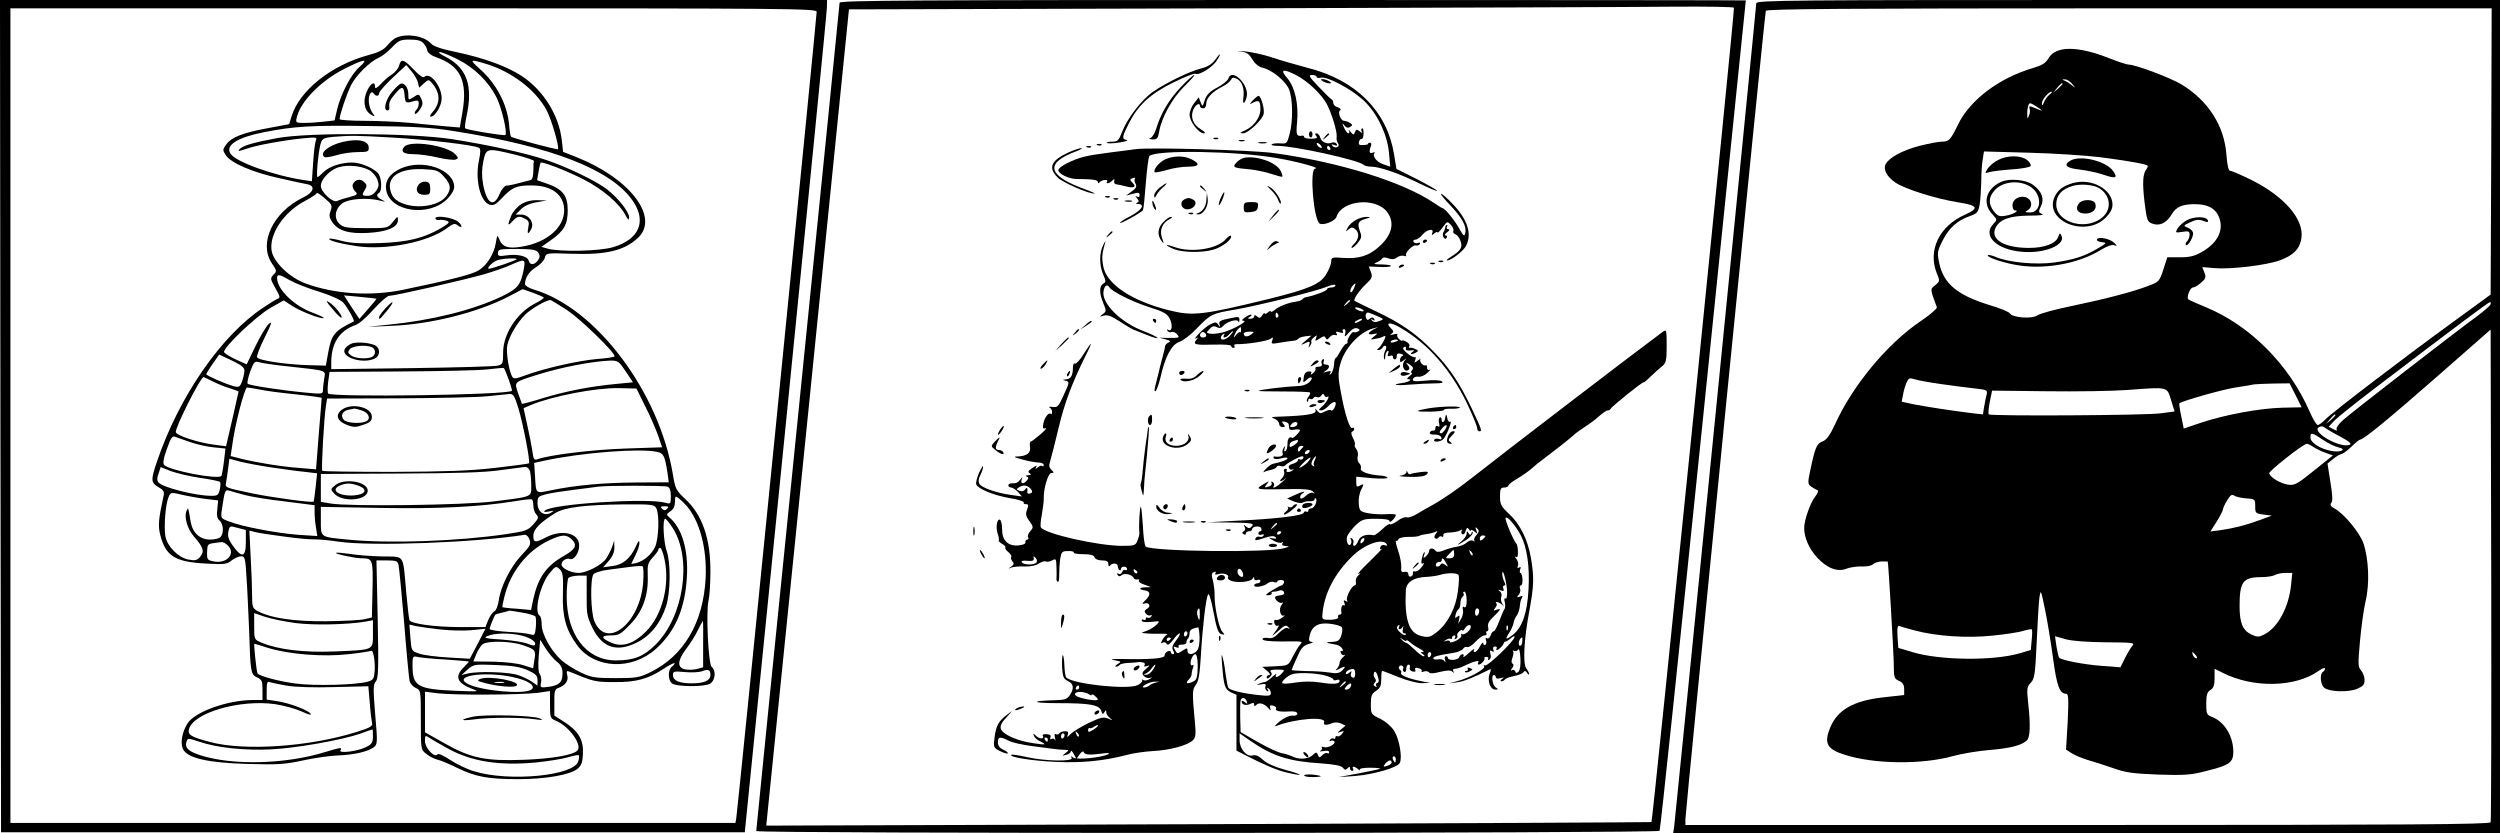 <?xml version="1.0" standalone="no"?>
<!DOCTYPE svg PUBLIC "-//W3C//DTD SVG 20010904//EN"
 "http://www.w3.org/TR/2001/REC-SVG-20010904/DTD/svg10.dtd">
<svg version="1.0" xmlns="http://www.w3.org/2000/svg"
 width="1200pt" height="400pt" viewBox="0 0 1200 400"
 preserveAspectRatio="xMidYMid meet">
<g transform="translate(0,400) scale(0.1,-0.1)"
fill="#000000" stroke="none">
<path d="M2 2003 l3 -1998 1785 0 1785 0 197 1960 c108 1078 197 1977 197
1998 l1 37 -1985 0 -1985 0 2 -1997z m3918 1940 c0 -27 -380 -3845 -386 -3871
l-4 -22 -1740 0 -1740 0 0 1955 0 1955 1935 0 c1836 0 1935 -1 1935 -17z"/>
<path d="M1904 3820 c-12 -4 -32 -22 -45 -38 -17 -21 -42 -34 -89 -46 -179
-48 -334 -171 -371 -296 l-11 -36 -96 -18 c-123 -22 -180 -44 -205 -78 -19
-26 -19 -28 -3 -53 25 -38 130 -83 260 -111 61 -14 121 -27 134 -29 37 -9 27
-39 -23 -63 -145 -70 -215 -220 -150 -316 23 -33 24 -39 10 -52 -19 -20 -19
-21 9 -71 20 -35 22 -43 9 -47 -8 -3 -39 -22 -70 -43 -201 -133 -404 -427
-509 -737 -31 -90 -30 -103 6 -124 25 -14 30 -22 25 -42 -24 -112 -27 -142
-16 -187 26 -102 70 -130 218 -138 90 -5 102 -4 125 15 14 11 35 20 46 20 17
0 20 -10 25 -98 4 -53 9 -171 13 -262 6 -199 8 -208 39 -222 22 -10 25 -18 25
-60 l0 -48 -47 0 c-123 -1 -279 -57 -314 -114 -25 -41 -34 -92 -21 -121 20
-44 121 -67 312 -72 144 -4 178 -2 265 17 55 12 132 23 170 24 76 3 140 18
169 39 18 14 19 21 7 157 -10 123 -10 145 3 159 12 14 14 59 9 299 l-6 282 50
0 c44 0 52 -3 56 -22 3 -13 15 -138 27 -278 11 -140 23 -265 26 -278 2 -12 16
-28 29 -34 25 -11 25 -12 25 -154 0 -142 0 -143 27 -163 14 -12 38 -24 52 -27
14 -3 58 -21 96 -40 88 -43 148 -54 294 -54 128 0 243 20 281 48 20 16 26 29
28 73 4 67 -21 110 -90 154 l-47 30 0 63 c-1 51 2 64 17 69 35 12 52 35 45 61
-5 22 -3 24 13 17 114 -47 121 -49 214 -49 105 -1 162 15 239 66 42 28 67 34
36 8 -20 -16 -19 -64 0 -80 21 -17 153 -18 183 -2 25 14 31 62 8 81 -16 14
-28 263 -15 319 5 20 9 82 9 137 1 160 -39 275 -123 352 -41 38 -46 47 -57
115 -66 397 -368 799 -667 888 -24 7 -43 19 -43 26 0 31 21 63 54 82 19 12 38
32 41 44 6 24 7 24 127 20 167 -6 255 15 320 76 105 98 -37 285 -293 387 l-66
26 -6 52 c-12 120 -87 242 -191 311 -71 47 -180 87 -316 116 -70 14 -110 28
-121 41 -32 36 -113 50 -165 29z m128 -27 c9 -10 18 -26 19 -36 3 -12 20 -24
43 -32 116 -40 151 -113 126 -262 l-13 -75 -71 6 c-39 4 -114 11 -166 16 -52
5 -150 10 -217 10 -68 0 -123 4 -123 8 0 20 34 121 55 163 25 49 90 113 133
132 15 6 43 28 63 49 32 34 41 38 86 38 35 0 55 -5 65 -17z m165 -78 c80 -40
148 -107 186 -182 25 -49 53 -170 43 -181 -6 -5 -185 24 -193 32 -3 3 0 28 6
56 33 151 2 236 -105 290 -21 10 -32 19 -23 20 9 0 48 -16 86 -35z m-471 -36
c-41 -35 -90 -130 -108 -205 l-12 -52 -51 -6 c-27 -3 -70 -6 -94 -6 -42 0 -43
1 -36 28 18 76 117 176 229 232 94 48 119 51 72 9z m605 15 c124 -37 239 -124
292 -222 24 -44 63 -179 55 -188 -4 -4 -219 53 -225 60 -3 3 -7 27 -9 54 -8
99 -61 201 -142 272 -50 45 -48 47 29 24z m-154 -323 c478 -75 762 -187 863
-339 64 -97 27 -181 -96 -218 -63 -20 -261 -24 -317 -7 l-28 8 45 32 c64 45
81 76 81 144 0 70 -24 101 -98 127 l-49 17 7 40 c3 21 8 41 10 44 8 7 126 -39
208 -81 89 -46 169 -114 197 -167 15 -28 19 -31 20 -15 0 26 -51 92 -105 134
-50 40 -196 110 -296 143 -103 34 -273 71 -449 99 -198 30 -690 33 -840 5
-119 -22 -167 -37 -181 -54 -9 -10 -3 -10 31 2 50 18 178 41 274 51 65 6 69 6
62 -12 -5 -11 -10 -58 -13 -106 l-6 -88 -41 6 c-145 22 -327 88 -350 127 -25
40 33 77 159 102 147 29 228 34 505 30 217 -2 303 -7 407 -24z m-298 -31 c171
-10 399 -36 421 -50 7 -5 7 -21 -1 -60 -20 -93 7 -201 53 -213 17 -5 30 3 57
32 49 52 70 61 141 61 88 0 144 -35 156 -96 17 -94 -72 -179 -208 -199 -59 -9
-86 0 -100 33 -11 27 -11 27 -18 -13 -8 -53 -43 -109 -83 -133 -30 -19 -136
-46 -362 -93 -156 -32 -330 -21 -470 31 -75 28 -151 101 -161 155 -14 79 58
188 161 241 30 16 55 33 55 37 0 5 17 -6 38 -24 35 -30 38 -35 29 -60 -8 -21
-7 -33 7 -54 28 -42 78 -58 171 -53 93 5 145 27 145 61 0 21 -2 20 -24 -8 -24
-30 -24 -30 -129 -30 -90 0 -108 3 -126 19 -30 27 -24 73 12 100 30 22 120 29
182 13 27 -7 28 -6 8 4 -25 13 -29 24 -13 34 13 8 13 61 -1 87 -14 26 -84 58
-129 58 -53 0 -110 -19 -137 -46 -13 -13 -26 -24 -29 -24 -8 0 6 140 17 167 6
17 18 23 56 26 91 7 109 7 282 -3z m596 -83 c50 -13 89 -26 88 -30 -2 -4 -3
-25 -3 -47 0 -24 -5 -42 -12 -44 -7 -2 -33 -9 -58 -15 -25 -7 -52 -12 -60 -12
-8 -1 -23 -18 -32 -40 -28 -67 -61 -48 -79 45 -7 41 -7 72 1 112 14 64 15 65
155 31z m-704 -73 c14 -7 32 -27 39 -43 10 -26 10 -35 -4 -56 -10 -16 -26 -25
-41 -25 -29 0 -30 3 -13 30 10 16 10 23 -4 36 -18 19 -45 13 -55 -12 -3 -8 2
-23 11 -32 15 -15 13 -17 -27 -28 -23 -6 -50 -14 -59 -19 -22 -9 -78 44 -78
73 0 32 46 79 88 90 42 12 105 6 143 -14z m813 -397 c8 -12 8 -22 0 -34 -16
-25 -40 -28 -46 -5 -6 23 -54 34 -109 26 -30 -5 -39 -3 -39 8 0 22 2 23 96 23
71 -1 89 -4 98 -18z m-104 -31 c0 -5 -119 -46 -133 -46 -14 0 15 31 38 40 21
9 95 13 95 6z m35 -43 c-15 -81 -28 -98 -107 -136 -141 -67 -336 -115 -548
-136 l-95 -10 115 5 c186 7 414 64 562 141 l67 35 51 -18 c27 -10 50 -20 50
-23 0 -4 -20 -17 -46 -30 -84 -45 -149 -145 -149 -233 0 -52 -2 -57 -25 -63
-14 -4 -199 -9 -412 -12 l-388 -5 0 31 c0 94 39 154 117 181 17 6 56 40 87 76
32 35 65 64 74 64 26 0 364 77 457 104 45 13 102 33 126 44 66 30 72 29 64
-15z m-1124 -58 c24 -14 87 -39 140 -55 58 -18 103 -39 116 -52 21 -23 57 -88
51 -91 -93 -46 -107 -62 -123 -151 l-11 -61 -80 2 c-112 3 -245 23 -250 38 -3
7 14 50 37 96 33 66 37 80 19 64 -12 -11 -41 -59 -64 -107 l-42 -87 -51 23
c-28 13 -54 29 -57 35 -11 17 150 171 222 213 l64 36 35 -23 c39 -27 141 -67
156 -62 6 2 -18 13 -52 26 -89 32 -171 112 -171 166 0 21 11 19 61 -10z m416
-89 c1 -1 -17 -23 -40 -49 l-42 -48 -37 56 -37 57 77 -7 c42 -4 78 -8 79 -9z
m917 -56 c65 -44 226 -200 226 -220 0 -4 -37 -10 -82 -13 -92 -8 -251 -44
-342 -77 -48 -18 -60 -20 -67 -9 -16 26 -31 119 -24 152 9 43 47 108 87 148
28 27 98 68 120 69 3 0 40 -23 82 -50z m-1551 -293 c-1 -12 -6 -34 -12 -50 -9
-24 -15 -27 -38 -21 -36 9 -133 51 -133 58 0 3 14 25 31 50 l31 44 62 -29 c49
-24 61 -34 59 -52z m213 24 c189 -21 177 -17 170 -59 -3 -20 -6 -45 -6 -56 0
-17 -6 -18 -77 -11 -113 10 -277 35 -284 43 -4 4 2 30 12 59 19 49 21 51 48
43 15 -4 77 -13 137 -19z m1617 -23 l35 -53 -81 -8 c-120 -11 -239 -34 -351
-68 -54 -17 -99 -29 -101 -27 -1 2 -9 24 -18 50 -19 57 -23 53 98 91 113 35
254 62 341 66 40 1 44 -2 77 -51z m-561 -40 c10 -28 17 -53 15 -54 -20 -20
-863 -32 -882 -13 -3 4 -3 29 0 55 l7 49 341 2 c188 1 376 5 417 10 41 5 77 8
79 6 2 -2 12 -26 23 -55z m-1420 -9 c23 -12 60 -27 82 -33 23 -7 41 -14 41
-16 -1 -3 -14 -63 -30 -133 l-30 -129 -54 7 c-75 9 -181 43 -187 60 -7 16 118
265 133 265 2 0 22 -10 45 -21z m225 -39 c26 -6 104 -16 173 -23 69 -7 125
-15 124 -17 0 -3 -6 -81 -14 -174 l-13 -169 -81 7 c-87 6 -218 28 -286 46
l-43 11 7 47 c13 102 60 282 72 282 7 0 35 -5 61 -10z m1850 -80 c24 -47 51
-110 62 -141 l19 -56 -177 -6 c-155 -5 -369 -31 -423 -52 -14 -5 -18 2 -23 42
-4 26 -15 83 -25 126 l-17 78 35 15 c104 43 312 83 422 81 l85 -2 42 -85z
m-608 -12 c23 -78 57 -255 50 -262 -2 -2 -76 -12 -164 -22 -121 -14 -241 -18
-492 -19 -182 0 -334 2 -336 5 -6 6 9 266 18 316 l5 31 343 1 c188 1 380 5
427 10 47 5 94 10 106 11 18 1 24 -10 43 -71z m-1579 -159 c30 -11 81 -23 113
-26 l59 -6 -7 -61 c-4 -34 -10 -65 -12 -70 -12 -20 -248 25 -275 52 -7 7 -4
31 13 77 18 51 26 64 38 59 9 -3 41 -15 71 -25z m2244 -48 c31 -6 37 -19 50
-101 l6 -45 -157 -1 c-158 -1 -291 -13 -411 -38 -73 -15 -69 -18 -74 70 l-4
62 50 11 c182 39 457 60 540 42z m-1849 -75 c55 -8 126 -18 159 -21 l58 -7 -7
-66 c-4 -37 -8 -68 -10 -70 -6 -6 -199 20 -290 39 -135 28 -135 28 -130 53 2
11 7 42 10 67 l6 47 52 -14 c29 -7 97 -20 152 -28z m-343 -50 c49 -7 91 -16
94 -19 3 -3 3 -19 -1 -36 -6 -27 -11 -31 -39 -31 -77 0 -235 40 -255 64 -8 9
-8 22 0 43 l10 31 51 -20 c28 -10 91 -25 140 -32z m1582 32 c3 -13 6 -44 6
-69 0 -56 9 -52 -182 -76 -144 -18 -690 -25 -780 -10 l-48 8 0 67 0 67 378 2
c267 1 408 5 482 16 58 8 112 15 121 16 10 0 19 -9 23 -21z m660 -74 c11 -4
16 -19 16 -45 0 -38 -1 -39 -27 -32 -86 24 -547 -6 -578 -38 -7 -7 -1 -8 20
-4 26 5 27 5 11 -5 -31 -21 -66 2 -66 44 0 31 3 34 43 44 23 6 83 15 132 21
50 6 101 13 115 15 44 6 318 6 334 0z m-2029 -40 c28 -8 114 -22 193 -31 l142
-18 0 -35 c0 -19 3 -53 7 -74 l6 -39 -92 6 c-105 8 -272 40 -332 64 -40 15
-40 16 -34 57 14 95 15 97 38 90 12 -4 45 -13 72 -20z m-187 -19 l59 -7 -4
-42 c-4 -30 -1 -45 11 -55 19 -16 21 -62 4 -79 -7 -7 -29 -12 -50 -12 -49 0
-84 33 -93 86 -12 72 -11 71 -20 51 -12 -28 4 -85 34 -120 47 -54 53 -72 33
-98 -16 -19 -24 -21 -57 -15 -49 9 -102 63 -111 111 -8 45 0 152 14 186 11 27
11 27 66 14 30 -7 81 -16 114 -20z m2305 -30 c65 -73 101 -207 94 -350 -11
-213 -104 -373 -266 -452 -51 -25 -66 -28 -166 -28 -98 0 -116 3 -165 26 -31
14 -73 41 -94 59 -51 45 -96 126 -96 172 0 20 -4 40 -10 43 -28 18 3 151 49
205 28 34 30 34 48 17 15 -15 17 -31 15 -115 -4 -110 14 -175 68 -249 84 -114
263 -122 379 -17 92 83 139 192 148 344 8 131 -24 238 -86 288 -13 11 -13 14
7 28 15 10 22 26 22 46 0 27 2 29 17 17 10 -8 26 -23 36 -34z m-733 -2 c0 -15
6 -34 14 -42 13 -14 11 -20 -14 -48 -26 -29 -37 -33 -132 -47 -230 -34 -560
-46 -759 -26 -134 13 -129 10 -129 90 l0 67 283 -5 c282 -5 480 5 647 32 41 7
78 11 83 9 4 -3 7 -16 7 -30z m590 -12 c16 -31 12 -148 -6 -187 -17 -36 -54
-67 -91 -77 -13 -3 -23 -4 -23 -3 0 1 9 19 20 41 11 22 20 48 19 60 0 14 -6 8
-18 -20 -26 -56 -61 -86 -112 -92 l-44 -6 28 32 c18 21 27 43 26 64 l-1 32
-10 -30 c-6 -16 -19 -42 -29 -57 -22 -31 -94 -68 -132 -68 -32 0 -74 18 -81
36 -6 17 20 38 39 31 19 -8 45 29 45 64 0 60 -80 80 -159 40 -53 -28 -61 -26
-61 8 0 30 32 63 105 108 45 28 140 40 332 42 131 1 143 -1 153 -18z m52 -3
c-9 -9 -15 -9 -24 0 -9 9 -7 12 12 12 19 0 21 -3 12 -12z m28 -94 c93 -148 52
-424 -84 -559 -58 -57 -103 -75 -192 -75 -140 1 -234 124 -234 307 0 43 4 83
8 88 4 6 25 11 48 12 l40 0 0 -96 c-1 -86 2 -102 27 -153 47 -97 116 -120 212
-73 66 32 115 92 142 175 22 68 23 208 3 265 -15 42 -21 155 -7 155 4 0 21
-21 37 -46z m-2050 -66 c0 -76 -20 -79 -67 -11 -16 23 -21 40 -17 61 6 28 7
29 45 18 l39 -10 0 -58z m180 27 c63 -9 131 -15 150 -14 19 0 71 -4 115 -11
157 -23 653 -5 894 33 8 1 18 -9 23 -24 7 -22 2 -31 -38 -73 -53 -56 -101
-151 -110 -218 -4 -27 -13 -49 -21 -52 -7 -3 -21 -22 -29 -41 l-14 -35 -117 0
c-127 0 -242 16 -248 34 -2 6 -9 65 -15 131 -17 190 -5 172 -113 174 -51 1
-121 6 -156 12 -35 5 -66 8 -68 5 -6 -5 91 -26 125 -26 51 0 53 -6 50 -150
l-3 -134 -35 -8 c-19 -5 -102 -9 -185 -10 -155 -1 -263 15 -325 47 -28 15 -30
19 -30 79 0 34 -3 118 -7 186 l-6 123 24 -6 c13 -4 76 -14 139 -22z m1382 -12
c31 -28 22 -49 -35 -81 -85 -48 -125 -105 -148 -211 l-10 -49 -67 6 c-37 2
-68 6 -70 7 -2 1 2 24 9 51 29 119 110 221 214 270 59 28 82 30 107 7z m-1650
-30 c42 -38 -1 -90 -65 -78 -32 6 -34 9 -33 45 1 36 3 39 31 43 16 2 34 5 39
5 5 1 18 -5 28 -15z m2098 -70 c26 -122 -12 -267 -89 -344 -57 -58 -113 -77
-164 -55 -53 22 -55 36 -6 36 39 0 48 5 94 53 60 61 88 141 84 235 -2 50 1 61
24 86 15 16 27 33 27 37 0 5 4 9 9 9 5 0 15 -26 21 -57z m-103 -110 c-15 -196
-176 -323 -234 -185 -18 43 -21 205 -4 226 6 7 37 17 69 21 31 4 80 10 107 14
28 4 54 5 59 3 5 -3 6 -38 3 -79z m-583 -143 c33 -5 62 -14 66 -19 3 -6 4 -29
2 -51 -4 -38 -6 -41 -26 -35 -11 4 -60 10 -108 12 -49 3 -88 9 -88 14 0 7 20
58 27 68 1 2 17 7 35 11 18 4 33 8 33 9 0 0 27 -3 59 -9z m-1083 -51 c89 -11
248 -7 332 7 l37 7 0 -66 c0 -79 7 -76 -185 -84 -146 -6 -270 9 -349 42 -36
15 -36 15 -36 79 l0 63 53 -18 c30 -10 96 -23 148 -30z m1954 -101 l0 -111
-29 -8 c-16 -4 -42 -5 -57 -2 -40 8 -38 42 5 99 19 25 45 65 56 90 12 24 23
44 24 44 1 0 2 -50 1 -112z m-1265 71 c47 -6 115 -7 153 -4 l67 7 -37 -72 -38
-72 -101 6 c-56 3 -119 11 -140 18 -39 13 -39 13 -44 76 l-5 64 30 -7 c16 -3
68 -11 115 -16z m395 -30 c44 -11 74 -33 61 -46 -3 -3 -18 0 -33 7 -16 7 -71
16 -123 20 -82 5 -91 8 -70 17 33 15 110 16 165 2z m169 -126 c19 -15 26 -30
26 -56 0 -42 -16 -57 -68 -64 -38 -5 -40 -4 -35 21 3 14 0 32 -6 40 -7 8 -9
39 -5 89 l7 76 27 -43 c15 -23 39 -52 54 -63z m-167 81 c63 -21 66 -25 58 -72
l-6 -40 -47 15 c-26 9 -90 16 -144 17 l-96 1 14 35 c8 19 22 41 31 48 24 17
133 15 190 -4z m-1220 -14 c99 -31 267 -44 387 -30 55 6 104 14 108 16 10 6
20 -55 16 -101 -3 -33 -7 -40 -33 -47 -56 -16 -258 -21 -346 -9 -83 11 -175
36 -183 49 -5 9 -19 142 -15 142 2 0 32 -9 66 -20z m856 -56 c59 -4 107 -8
107 -10 0 -2 -11 -14 -25 -28 -44 -44 -31 -75 42 -103 36 -13 31 -13 -77 -9
-187 8 -210 21 -210 123 0 44 1 45 28 39 15 -3 75 -9 135 -12z m390 -51 c39
-18 47 -26 47 -48 l0 -26 -27 19 c-16 11 -46 25 -68 32 -45 15 -194 19 -240 7
l-30 -7 29 26 c29 25 33 26 135 22 81 -3 117 -9 154 -25z m877 -23 c0 -27 -30
-40 -90 -40 -60 0 -90 13 -90 40 0 18 5 19 58 14 31 -3 68 -1 82 4 30 12 40 7
40 -18z m-924 -16 c59 -16 87 -40 63 -55 -37 -23 -239 -5 -303 28 -83 43 106
64 240 27z m-1110 -35 c39 -7 132 -10 229 -7 l163 4 7 -81 c3 -44 9 -88 11
-97 4 -13 -11 -22 -73 -41 -228 -72 -542 -93 -707 -48 -90 24 -106 34 -99 61
21 79 244 144 414 120 40 -6 98 -22 127 -35 34 -16 50 -20 42 -10 -16 19 -103
51 -163 60 l-47 7 0 45 c0 36 3 44 15 39 8 -3 45 -11 81 -17z m964 -43 c96 0
203 4 238 8 l62 9 0 -65 c0 -63 1 -66 29 -78 63 -26 128 -117 102 -143 -22
-22 -124 -39 -257 -44 -185 -7 -255 8 -382 80 l-92 52 0 97 0 98 63 -8 c34 -4
141 -7 237 -6z m-550 -201 c0 -28 -5 -37 -31 -50 -39 -21 -135 -33 -125 -17
10 16 2 15 -74 -8 -192 -59 -447 -65 -602 -14 -54 18 -72 35 -63 63 6 19 6 19
61 1 84 -29 215 -43 344 -37 123 6 342 45 431 76 30 11 55 20 57 20 1 1 2 -15
2 -34z m362 -59 c113 -62 245 -82 419 -66 59 6 128 17 155 25 26 8 50 12 52
10 3 -2 2 -15 -2 -28 -17 -71 -334 -101 -501 -49 -34 10 -85 35 -115 55 -32
21 -57 32 -60 26 -13 -19 -60 30 -60 63 0 30 0 30 25 14 13 -9 53 -31 87 -50z"/>
<path d="M1916 3686 c-3 -13 -18 -32 -33 -42 -16 -9 -40 -31 -55 -47 -20 -21
-28 -25 -28 -13 0 26 -18 19 -35 -14 -26 -50 -18 -102 17 -121 20 -11 20 -10
4 12 -9 13 -16 38 -16 56 0 33 14 51 25 33 9 -14 25 -12 25 3 0 7 29 40 65 74
l65 61 25 -30 c14 -16 28 -41 31 -54 l6 -25 23 21 c21 19 22 19 37 3 43 -50
44 -98 1 -145 -9 -10 -11 -18 -5 -18 21 0 52 53 52 88 0 59 -57 129 -83 103
-6 -6 -25 7 -51 35 -48 50 -61 54 -70 20z"/>
<path d="M1883 3560 c-32 -36 -45 -90 -23 -90 6 0 10 6 9 13 -3 25 2 36 27 66
34 40 42 39 46 -6 3 -39 6 -40 46 -28 17 5 22 2 22 -12 0 -11 -5 -24 -12 -31
-6 -6 -9 -14 -6 -18 4 -3 14 6 24 21 14 21 15 31 6 51 -11 24 -13 24 -37 8
-25 -16 -25 -16 -25 13 0 30 -16 54 -34 52 -6 0 -26 -18 -43 -39z"/>
<path d="M1646 3319 c-69 -16 -116 -55 -88 -73 5 -3 30 1 57 9 26 8 72 15 102
15 47 0 53 2 53 20 0 35 -49 46 -124 29z"/>
<path d="M1940 3295 c-19 -23 -3 -35 46 -35 25 0 77 -7 115 -16 38 -9 77 -13
86 -10 14 6 14 8 -1 25 -39 43 -218 70 -246 36z"/>
<path d="M1923 3191 c-54 -25 -77 -60 -69 -105 20 -103 205 -129 293 -41 19
19 33 43 33 57 0 85 -151 137 -257 89z m208 -39 c33 -37 36 -58 13 -91 -50
-71 -230 -67 -263 5 -35 77 25 127 148 122 68 -3 75 -6 102 -36z"/>
<path d="M2011 3116 c-21 -26 -9 -51 24 -51 27 0 30 3 30 30 0 23 -5 31 -21
33 -11 2 -26 -4 -33 -12z"/>
<path d="M2502 3020 c-18 -11 -40 -36 -48 -55 -19 -47 -18 -53 6 -27 23 25 33
27 62 11 16 -8 19 -17 14 -40 -7 -34 -1 -37 14 -8 16 29 -11 69 -48 69 l-27 0
26 26 c16 16 43 28 75 33 l49 9 -45 1 c-29 1 -57 -6 -78 -19z"/>
<path d="M2090 2952 c0 -6 8 -9 18 -8 9 2 26 0 37 -4 16 -6 12 -11 -28 -35
-84 -49 -160 -67 -297 -72 -90 -3 -140 0 -180 11 -30 8 -57 13 -59 10 -8 -7
48 -23 127 -35 145 -22 349 19 439 87 28 21 37 23 49 13 22 -18 27 -5 4 16
-22 20 -110 34 -110 17z"/>
<path d="M1849 2519 c-25 -27 -37 -49 -26 -49 2 0 18 18 36 40 38 47 31 53
-10 9z"/>
<path d="M1691 2352 c-13 -4 -29 -16 -35 -25 -25 -42 87 -77 145 -47 22 12 25
42 6 58 -17 15 -86 23 -116 14z m93 -18 c9 -3 16 -14 16 -24 0 -10 -7 -21 -16
-24 -28 -11 -80 -6 -99 8 -16 12 -17 16 -6 30 14 16 74 22 105 10z"/>
<path d="M1595 2518 c21 -26 41 -45 44 -43 7 8 -31 56 -59 74 -19 12 -15 4 15
-31z"/>
<path d="M1642 2034 c-34 -24 -25 -55 22 -73 33 -13 44 -13 80 0 33 11 41 19
41 39 0 45 -95 68 -143 34z m97 -5 c33 -12 43 -42 15 -53 -30 -11 -91 -6 -104
9 -17 20 -6 42 22 48 13 2 26 5 29 6 3 0 20 -4 38 -10z"/>
<path d="M1609 1671 c-23 -19 -23 -20 -5 -40 40 -44 161 -34 161 14 0 43 -112
62 -156 26z m110 -2 c49 -17 37 -43 -21 -47 -72 -5 -116 27 -65 48 30 12 49
12 86 -1z"/>
<path d="M2305 741 c-17 -7 -14 -10 20 -19 63 -17 139 -23 153 -14 31 20 -132
51 -173 33z m113 -18 c-10 -2 -28 -2 -40 0 -13 2 -5 4 17 4 22 1 32 -1 23 -4z"/>
<path d="M2271 560 c-66 -14 -63 -22 5 -13 73 10 222 10 289 1 41 -6 45 -5 25
4 -32 14 -262 20 -319 8z"/>
<path d="M4030 3987 c0 -8 -90 -903 -200 -1990 -110 -1086 -200 -1980 -200
-1986 0 -13 4323 -11 4336 1 4 4 98 902 210 1995 112 1094 204 1989 204 1991
0 1 -979 2 -2175 2 -1818 0 -2175 -2 -2175 -13z m4293 -24 c5 -7 -390 -3903
-396 -3909 -1 -1 -958 -6 -2125 -10 l-2124 -7 7 69 c4 38 93 920 199 1959
l191 1890 1845 5 c1015 3 1970 6 2122 8 152 1 279 -1 281 -5z"/>
<path d="M5953 3753 c31 -3 42 -11 58 -38 13 -21 31 -36 49 -40 45 -10 110
-63 127 -103 19 -45 20 -155 3 -216 -12 -45 -14 -47 -46 -44 -18 1 -36 -1 -40
-5 -4 -4 8 -7 27 -7 80 0 390 -68 414 -91 5 -5 22 -9 37 -9 41 0 140 -35 232
-81 43 -21 81 -37 84 -35 2 3 -41 27 -95 55 l-100 50 -12 73 c-34 205 -183
354 -413 412 -52 14 -131 36 -174 51 -43 14 -104 27 -134 29 -30 2 -38 1 -17
-1z m269 -114 c55 -28 122 -92 147 -139 25 -49 50 -133 47 -157 -2 -10 1 -23
6 -30 13 -16 -11 -29 -25 -14 -9 9 -7 10 7 5 14 -5 17 -4 12 5 -5 7 -15 10
-23 6 -24 -9 -50 3 -56 25 -3 11 -11 20 -17 20 -9 0 -9 -4 -2 -13 8 -9 3 -12
-24 -13 -19 0 -34 3 -34 8 0 4 -3 7 -7 7 -30 -5 -33 2 -27 64 8 88 -10 169
-48 213 -36 41 -20 46 44 13z m98 -8 c0 -5 9 -7 20 -4 29 8 142 -52 201 -105
66 -59 117 -163 126 -254 l6 -68 -32 11 c-33 11 -56 40 -43 54 4 5 -1 5 -10 2
-16 -6 -18 5 -6 38 1 6 -1 10 -7 10 -5 0 -9 -2 -8 -5 1 -3 -10 -6 -23 -6 -19
-2 -24 2 -21 15 2 9 7 15 13 14 5 -1 9 11 9 27 1 16 -3 26 -7 24 -5 -3 -5 -11
-1 -17 4 -7 0 -6 -10 2 -14 11 -18 11 -23 -3 -6 -15 -8 -15 -21 1 -8 10 -12
12 -8 6 3 -7 2 -13 -3 -13 -5 0 -14 12 -21 28 -10 23 -9 24 2 10 9 -11 18 -14
28 -7 12 8 12 10 -1 19 -8 5 -21 10 -28 10 -17 0 -33 43 -19 51 5 4 0 10 -12
14 -11 3 -21 12 -21 20 0 7 -3 15 -7 17 -5 2 -33 29 -63 61 -47 49 -51 57 -32
57 12 0 22 -4 22 -9z m25 -340 c-6 -5 -25 10 -25 20 0 5 6 4 14 -3 8 -7 12
-15 11 -17z m40 -1 c3 -5 1 -10 -4 -10 -6 0 -11 5 -11 10 0 6 2 10 4 10 3 0 8
-4 11 -10z"/>
<path d="M6283 3355 c0 -8 4 -15 9 -15 4 0 8 7 8 15 0 8 -4 15 -8 15 -5 0 -9
-7 -9 -15z"/>
<path d="M6359 3343 c-13 -16 -12 -17 4 -4 9 7 17 15 17 17 0 8 -8 3 -21 -13z"/>
<path d="M6350 3610 c8 -5 22 -10 30 -10 13 0 13 1 0 10 -8 5 -22 10 -30 10
-13 0 -13 -1 0 -10z"/>
<path d="M5831 3711 c-14 -19 -35 -32 -67 -40 -56 -14 -166 -68 -229 -111 -55
-38 -124 -128 -149 -193 -16 -42 -21 -47 -48 -47 -17 0 -29 -3 -25 -6 3 -3 30
-3 59 2 29 4 45 9 36 12 -24 5 -23 13 11 81 45 88 104 142 215 196 52 26 99
44 104 41 16 -10 84 32 103 64 24 38 17 39 -10 1z"/>
<path d="M5668 3582 c-57 -60 -96 -126 -118 -199 -7 -23 -20 -44 -29 -46 -9
-3 -4 -5 10 -6 23 -1 27 4 33 37 11 67 63 161 121 218 31 30 52 54 47 54 -5 0
-34 -26 -64 -58z"/>
<path d="M5896 3623 c-3 -10 -27 -29 -53 -43 -36 -19 -51 -34 -60 -60 -11 -34
-11 -34 -20 -11 l-9 24 -22 -28 c-12 -15 -22 -40 -22 -56 0 -32 44 -89 68 -89
11 0 5 8 -15 20 -37 22 -51 60 -34 96 11 24 31 33 31 14 0 -5 7 -10 15 -10 9
0 15 9 15 23 0 26 29 57 77 81 18 9 36 23 41 32 7 13 13 14 30 5 25 -13 36
-48 30 -91 -5 -34 7 -31 16 5 14 57 -71 142 -88 88z"/>
<path d="M6014 3519 c-19 -22 -19 -22 2 -11 27 14 34 7 34 -33 0 -39 -32 -82
-74 -101 -25 -11 -27 -13 -9 -14 23 0 88 60 98 91 7 21 -12 89 -24 89 -4 0
-16 -10 -27 -21z"/>
<path d="M5828 3333 c7 -3 16 -2 19 1 4 3 -2 6 -13 5 -11 0 -14 -3 -6 -6z"/>
<path d="M5948 3323 c6 -2 18 -2 25 0 6 3 1 5 -13 5 -14 0 -19 -2 -12 -5z"/>
<path d="M6043 3313 c9 -2 25 -2 35 0 9 3 1 5 -18 5 -19 0 -27 -2 -17 -5z"/>
<path d="M5268 3303 c7 -3 16 -2 19 1 4 3 -2 6 -13 5 -11 0 -14 -3 -6 -6z"/>
<path d="M5218 3293 c7 -3 16 -2 19 1 4 3 -2 6 -13 5 -11 0 -14 -3 -6 -6z"/>
<path d="M5130 3269 c-86 -39 -101 -75 -52 -122 25 -24 148 -78 175 -76 6 0
-11 8 -38 18 -189 67 -204 128 -46 186 20 8 29 14 21 14 -8 0 -35 -9 -60 -20z"/>
<path d="M5450 3284 c-14 -2 -65 -9 -115 -15 -49 -6 -108 -15 -130 -21 -57
-14 -125 -49 -125 -65 0 -17 51 -42 86 -42 79 -1 104 -4 104 -15 0 -7 3 -7 8
-1 9 12 44 16 36 4 -8 -13 10 -11 25 4 10 10 12 9 9 -3 -2 -8 4 -15 12 -15 8
-1 27 -5 42 -9 39 -11 55 -4 35 16 -15 15 -15 17 0 23 10 3 14 3 11 -1 -4 -4
-3 -15 2 -25 8 -14 4 -22 -18 -38 l-27 -20 33 9 c26 7 32 6 32 -6 0 -10 -5
-12 -12 -8 -10 6 -10 4 0 -8 10 -13 10 -17 0 -21 -8 -4 -7 -6 5 -6 36 -2 16
-31 -40 -60 -23 -11 -44 -25 -47 -30 -3 -5 19 4 49 21 30 16 57 34 61 39 3 5
9 64 14 131 5 66 13 125 17 129 31 31 424 24 613 -10 105 -18 213 -49 183 -50
-29 -2 -7 -254 23 -265 21 -8 73 14 79 33 26 82 192 96 245 21 36 -51 21 -111
-44 -167 -46 -41 -96 -56 -167 -51 -54 4 -59 3 -59 -16 0 -12 -10 -39 -23 -60
-27 -49 -83 -73 -277 -121 -315 -77 -364 -83 -476 -55 -183 45 -306 128 -319
215 -7 41 -5 58 10 112 3 10 -1 5 -9 -12 -20 -39 -20 -97 -1 -142 14 -33 14
-38 0 -45 -19 -11 -19 -46 1 -94 15 -36 15 -39 -3 -52 -17 -13 -16 -14 5 -7
18 5 37 -2 75 -27 29 -19 59 -37 67 -40 8 -3 39 -15 68 -27 29 -12 51 -17 48
-13 -3 5 -31 19 -63 31 -113 42 -207 135 -196 194 5 27 17 35 28 18 12 -21
114 -71 193 -96 67 -21 85 -31 97 -55 15 -30 11 -65 -8 -53 -6 3 -7 1 -3 -5 4
-6 13 -9 20 -6 7 3 19 -2 26 -11 14 -17 13 -17 -50 -17 l-35 1 30 -8 c23 -6
26 -10 14 -15 -9 -4 -16 -12 -17 -19 0 -7 -6 -30 -12 -52 -6 -22 -15 -56 -19
-75 -5 -19 -12 -48 -16 -64 -5 -18 -4 -27 2 -23 5 3 15 32 23 64 22 100 53
159 91 172 18 6 56 35 84 65 66 68 71 71 184 90 114 20 392 89 444 111 21 9
37 11 37 5 0 -5 -9 -10 -20 -10 -11 0 -20 -4 -20 -8 0 -8 -61 -31 -99 -38 -8
-1 -17 -6 -20 -11 -3 -4 -17 -9 -31 -11 -35 -4 -82 -23 -102 -40 -10 -8 -18
-12 -18 -7 0 4 -7 2 -15 -5 -8 -7 -15 -9 -15 -4 0 5 -5 1 -11 -9 -8 -14 -14
-16 -25 -6 -10 8 -14 8 -14 0 0 -6 -8 -11 -17 -11 -15 0 -16 2 -3 10 8 5 10
10 4 10 -5 0 -19 -7 -30 -15 -14 -11 -15 -14 -4 -15 22 0 -48 -40 -95 -54 -22
-6 -50 -10 -63 -8 -23 3 -23 5 -7 22 13 14 22 17 35 10 13 -7 21 -5 30 4 17
22 68 37 74 23 2 -7 5 -4 5 6 1 16 -4 18 -31 12 -62 -12 -70 -16 -64 -33 5
-15 4 -15 -6 -1 -9 14 -15 14 -37 3 -15 -7 -40 -28 -56 -45 -17 -18 -23 -28
-15 -24 13 7 13 6 2 -7 -18 -22 -4 -25 91 -22 43 1 77 -1 77 -7 0 -5 5 -9 11
-9 5 0 8 4 4 9 -3 6 3 10 12 9 46 -1 149 15 162 26 12 9 13 8 8 -8 -7 -17 -4
-18 35 -11 24 4 52 8 63 9 11 0 23 5 27 10 3 5 19 10 35 12 l28 3 -30 -26
c-20 -16 -23 -21 -8 -14 29 15 33 14 27 -6 -5 -15 -4 -15 4 -3 6 8 9 17 6 21
-2 4 4 13 13 20 15 12 16 12 10 -4 -6 -16 -5 -16 17 -2 19 13 25 13 29 3 5
-10 9 -9 19 3 7 9 19 14 27 11 9 -3 11 0 6 8 -5 9 -2 10 15 5 15 -5 20 -4 16
4 -4 6 -2 11 5 11 7 0 9 -8 6 -21 -5 -18 -3 -18 18 5 15 17 30 24 40 20 13 -5
14 -9 4 -15 -7 -4 -16 -6 -21 -3 -8 5 -34 -36 -30 -48 1 -5 -2 -8 -6 -8 -5 0
-17 -16 -28 -35 -10 -19 -21 -35 -24 -35 -3 0 -6 -14 -7 -32 -1 -17 -8 -36
-14 -42 -9 -8 -10 -7 -4 3 6 10 2 12 -16 7 -20 -6 -21 -5 -6 4 21 14 22 30 1
30 -10 0 -14 5 -10 16 3 9 2 12 -5 9 -6 -4 -8 -13 -5 -21 4 -9 -2 -14 -15 -14
-11 0 -18 -4 -15 -9 3 -5 -2 -15 -11 -22 -10 -8 -14 -9 -10 -2 5 8 1 11 -12
10 -13 -1 -21 -10 -23 -29 -4 -27 -4 -27 14 -11 23 21 35 11 13 -11 -9 -9 -28
-17 -43 -18 -77 -4 -195 -18 -201 -24 -2 -2 51 -3 119 -3 67 0 125 -2 128 -5
3 -3 -1 -12 -8 -21 -7 -9 -10 -18 -6 -22 3 -3 6 -1 6 6 0 7 4 10 9 6 5 -3 12
-1 16 5 4 6 11 7 17 4 6 -4 15 0 20 7 7 11 11 11 15 1 2 -6 9 -10 14 -7 17 11
-5 -30 -26 -47 -16 -14 -17 -17 -4 -18 9 0 24 9 34 20 27 29 46 27 32 -4 -7
-14 -14 -21 -17 -16 -3 5 -16 2 -30 -5 -21 -11 -26 -11 -38 4 -7 9 -11 11 -8
4 10 -20 -32 -28 -179 -33 -34 -1 -37 -3 -17 -10 12 -5 22 -16 22 -25 0 -8 7
-15 16 -15 13 0 14 3 5 14 -10 12 -9 14 6 12 10 -2 19 -8 19 -14 1 -7 2 -16 3
-21 0 -4 12 -6 26 -3 14 2 25 1 25 -3 0 -8 -32 -41 -37 -37 -13 9 -23 -3 -23
-27 0 -17 -4 -33 -10 -36 -6 -4 -7 1 -4 12 5 14 4 15 -4 4 -6 -8 -8 -20 -5
-28 5 -12 -15 -18 -40 -14 -5 1 -6 -3 -3 -8 4 -6 18 -6 36 -1 17 5 30 5 30 0
0 -7 -29 -18 -69 -26 -8 -1 -24 -13 -35 -25 -12 -12 -15 -19 -9 -15 7 4 23 9
35 11 13 3 24 9 26 14 2 6 10 7 19 4 8 -3 18 -2 22 3 8 11 69 44 82 44 6 0 7
-5 4 -10 -4 -6 -11 -8 -16 -5 -5 4 -9 2 -9 -4 0 -6 -11 -13 -24 -17 -16 -4
-23 -11 -19 -20 3 -8 10 -11 17 -7 6 3 7 2 3 -2 -10 -12 -38 -15 -31 -4 3 5 0
9 -6 9 -7 0 -10 -7 -6 -15 3 -8 -2 -21 -10 -30 -19 -18 -7 -20 16 -2 9 6 3 0
-14 -15 -29 -27 -53 -38 -41 -19 3 5 0 13 -6 17 -7 4 -9 3 -6 -3 4 -6 0 -14
-9 -17 -25 -9 -27 -7 -13 11 13 15 12 15 -6 5 -55 -31 -51 -33 82 -30 102 2
136 -1 145 -11 10 -11 10 -12 1 -7 -7 4 -23 -2 -35 -14 -15 -13 -24 -17 -27
-9 -2 6 3 15 10 20 24 15 -1 10 -38 -8 l-35 -16 33 -14 c17 -7 37 -10 43 -5 6
4 21 7 34 6 12 0 22 3 22 9 0 6 3 8 6 4 10 -10 -7 -47 -22 -47 -8 0 -14 -5
-14 -11 0 -5 -4 -8 -9 -5 -5 4 -11 1 -13 -5 -5 -14 -127 -29 -313 -38 l-150
-8 114 -1 c100 -2 112 -4 101 -17 -10 -12 -16 -13 -28 -3 -13 11 -14 11 -8 -1
5 -8 4 -16 -4 -21 -9 -5 -9 -9 -1 -14 6 -4 11 -2 11 3 0 6 7 11 15 11 8 0 15
4 15 9 0 15 38 20 44 5 3 -8 1 -14 -4 -14 -6 0 -10 -5 -10 -11 0 -6 7 -8 16
-5 9 3 12 2 9 -5 -4 -6 -13 -8 -20 -5 -7 2 -16 -1 -19 -9 -4 -11 4 -10 40 2
32 11 49 12 56 5 8 -8 4 -9 -13 -6 -22 5 -22 4 4 -11 15 -9 33 -13 39 -9 7 4
8 3 4 -4 -5 -8 1 -12 16 -13 20 -1 19 -2 -7 -10 -74 -23 -642 -16 -666 8 -5 5
-11 49 -13 97 -3 48 -7 90 -10 93 -5 6 -11 -93 -7 -123 1 -7 -3 -24 -9 -38 -9
-24 -14 -26 -73 -26 -116 0 -373 58 -391 89 -3 4 -1 32 5 62 5 30 10 65 9 79
-1 46 21 120 37 120 13 0 13 2 0 15 -12 11 -13 22 -6 42 5 16 23 87 40 158 29
122 63 212 130 348 16 31 27 57 25 57 -2 0 -18 -23 -35 -50 -17 -28 -36 -48
-41 -45 -6 3 -10 -5 -10 -19 0 -38 -10 -56 -34 -57 -16 -1 -17 -2 -3 -6 22 -6
22 -5 -9 -73 -23 -51 -28 -57 -52 -53 -15 2 -21 0 -14 -3 6 -3 12 -13 12 -21
0 -9 -3 -14 -6 -10 -10 10 -30 -16 -36 -46 -4 -23 -2 -27 11 -22 8 3 -2 -10
-24 -29 -22 -19 -43 -35 -48 -36 -4 0 -5 -11 -3 -25 5 -29 -16 -45 -61 -46
-21 0 -16 -4 22 -14 28 -8 62 -14 78 -15 15 0 27 -5 27 -12 0 -6 -3 -8 -7 -5
-3 4 -13 1 -21 -6 -13 -10 -14 -9 -8 2 6 8 -1 7 -18 -5 -20 -13 -24 -19 -14
-25 9 -6 8 -9 -7 -10 -11 0 -14 -3 -7 -6 10 -4 10 -8 1 -19 -16 -20 -32 -17
-25 4 5 15 5 15 -6 1 -14 -17 -19 -19 -43 -19 -8 0 -15 -4 -15 -10 0 -5 6 -10
13 -10 8 0 22 -10 33 -21 l19 -22 -50 7 c-73 10 -144 35 -154 54 -6 11 -4 26
5 42 7 14 13 32 13 40 1 8 -8 -4 -19 -28 -10 -23 -17 -49 -14 -57 9 -22 82
-52 161 -66 40 -6 70 -16 67 -21 -3 -4 2 -8 10 -8 13 0 14 -5 6 -26 -8 -21 -6
-32 11 -55 20 -28 20 -31 4 -49 -9 -10 -14 -24 -10 -29 3 -6 1 -11 -4 -11 -6
0 -10 -6 -9 -12 2 -8 -11 -14 -34 -16 -50 -4 -78 24 -78 77 0 22 -4 43 -10 46
-14 9 -22 -37 -11 -67 5 -14 7 -28 5 -31 -3 -3 4 -10 15 -17 12 -6 19 -14 17
-19 -3 -4 4 -13 14 -21 10 -8 17 -18 14 -22 -3 -5 -1 -15 6 -23 9 -10 7 -16
-7 -25 -16 -11 -16 -11 2 -4 11 4 40 6 64 5 26 -1 53 4 67 14 14 9 29 13 34
10 5 -3 19 -1 30 5 19 10 20 8 21 -32 1 -24 1 -48 0 -55 -1 -6 2 -14 6 -16 5
-3 8 13 7 34 0 22 2 57 5 77 6 33 9 37 38 37 17 1 29 -3 27 -7 -3 -4 17 -8 44
-8 35 0 52 -4 56 -15 3 -9 18 -15 36 -15 22 0 30 -5 30 -17 0 -11 3 -14 8 -8
10 14 37 13 37 -2 0 -6 3 -15 8 -19 4 -4 7 -2 7 4 0 7 7 12 15 12 8 0 15 -5
15 -11 0 -5 -4 -8 -9 -5 -5 3 -12 -1 -15 -10 -3 -8 -11 -12 -17 -8 -8 4 -9 3
-5 -5 6 -9 11 -9 21 -1 13 11 52 1 57 -15 2 -5 10 -8 18 -6 8 1 11 -1 7 -5 -5
-5 7 -14 25 -20 l33 -12 -29 -1 c-31 -1 -31 -11 0 -15 27 -4 28 -22 2 -47 -17
-16 -18 -20 -6 -16 23 8 35 -13 14 -25 -13 -8 -15 -13 -5 -24 6 -7 16 -11 22
-7 6 3 7 1 3 -6 -4 -6 -12 -9 -17 -6 -5 4 -9 1 -9 -5 0 -6 -4 -8 -10 -5 -5 3
-10 2 -10 -4 0 -6 18 -9 45 -6 44 5 44 4 26 -14 -10 -10 -31 -23 -47 -29 -29
-10 -29 -10 -4 -12 14 -2 45 -2 70 -2 25 1 39 -1 32 -4 -7 -3 -17 -15 -23 -26
-8 -16 -8 -19 1 -13 7 4 16 2 20 -5 5 -9 14 -3 31 19 12 17 27 31 31 31 5 0
-2 -15 -16 -33 -19 -24 -22 -36 -15 -50 7 -11 7 -17 -1 -17 -5 0 -10 4 -10 10
0 5 -7 7 -15 4 -8 -4 -15 -12 -15 -20 0 -15 -68 -20 -210 -17 -47 0 -55 -1
-30 -6 32 -6 34 -7 15 -18 -11 -7 -15 -13 -8 -13 6 0 14 4 17 8 3 5 21 9 40
10 18 1 38 2 42 3 25 4 45 -2 38 -13 -5 -8 -1 -9 12 -5 15 6 14 3 -5 -13 -19
-16 -21 -23 -11 -34 6 -8 19 -12 28 -10 15 5 15 4 -1 -6 -9 -6 -23 -8 -30 -4
-6 4 -9 4 -5 -1 4 -4 -5 -15 -20 -23 -46 -24 -310 4 -344 36 -4 4 -8 30 -9 59
-1 29 -5 50 -8 48 -3 -1 -4 -28 -3 -58 3 -46 7 -56 28 -66 28 -12 31 -37 8
-69 -12 -18 -25 -22 -72 -23 -121 -3 -109 -14 14 -14 156 0 200 -8 210 -37 5
-16 8 -18 15 -7 7 12 9 12 9 0 0 -8 8 -20 18 -28 15 -12 14 -12 -9 -2 -22 9
-36 6 -93 -21 -37 -18 -76 -42 -87 -53 -16 -17 -19 -18 -14 -4 5 13 2 17 -13
17 -12 0 -24 -5 -27 -10 -4 -6 -11 -7 -17 -4 -6 4 -8 -2 -4 -17 3 -13 3 -18 0
-11 -3 6 -11 9 -17 5 -6 -4 -8 -1 -5 8 4 9 -2 14 -18 15 -13 1 -22 -2 -19 -6
11 -18 -14 -19 -31 -3 -13 13 -16 14 -12 3 2 -8 14 -20 26 -26 39 -19 34 -21
-30 -11 -77 11 -145 42 -154 69 -4 14 3 30 28 56 31 34 31 34 4 13 -43 -32
-54 -52 -62 -109 -6 -49 -6 -51 26 -67 17 -9 34 -14 37 -11 3 3 -6 11 -21 17
-17 8 -26 20 -26 36 0 27 10 29 51 8 16 -9 66 -20 112 -26 45 -6 93 -12 107
-14 14 -2 36 -4 49 -4 24 -1 24 -1 5 -16 -18 -14 -18 -14 4 -8 12 3 22 10 22
17 1 6 7 0 14 -13 l13 -24 15 22 c9 13 18 17 20 11 4 -13 27 -15 88 -7 28 4
39 3 30 -3 -29 -16 -154 -29 -169 -16 -11 8 -13 8 -7 -2 11 -18 -128 -16 -215
4 -39 9 -73 14 -75 11 -12 -11 99 -29 213 -34 125 -6 234 5 340 33 32 9 90 17
128 19 79 4 166 27 191 52 14 14 15 29 9 93 -13 135 -12 151 5 173 13 16 19
52 24 137 8 140 24 279 35 297 4 8 15 -26 26 -86 15 -80 23 -101 38 -105 17
-4 17 -3 4 12 -17 19 -38 122 -37 174 1 18 -3 50 -8 70 -8 29 -7 38 5 42 8 4
11 1 7 -5 -4 -7 0 -9 13 -5 24 8 55 -2 47 -15 -3 -5 4 -13 16 -17 31 -11 92
-5 102 10 6 10 8 10 8 1 0 -7 7 -10 15 -7 8 4 15 1 15 -5 0 -6 -7 -11 -15 -11
-8 0 -15 -5 -15 -10 0 -13 47 -5 66 11 7 6 21 9 29 5 8 -3 15 -2 15 2 0 4 8 8
19 8 11 0 17 -5 14 -13 -3 -7 -8 -13 -12 -13 -3 0 -24 -11 -46 -24 -30 -19
-35 -25 -18 -23 12 0 19 5 17 9 -3 4 1 8 10 8 8 0 21 3 29 6 8 3 17 -1 20 -8
3 -9 -3 -14 -15 -15 -11 -1 -23 -4 -26 -7 -9 -10 20 -36 32 -29 6 4 5 -1 -2
-10 -16 -19 -6 -60 11 -51 7 3 3 -2 -8 -10 -11 -9 -25 -14 -31 -12 -7 3 -10
-3 -7 -15 3 -10 10 -16 16 -12 12 7 2 -12 -22 -42 -8 -11 1 -4 22 14 31 29 39
33 50 22 10 -11 9 -12 -1 -6 -9 4 -24 -4 -43 -23 -21 -22 -35 -28 -54 -24 -14
2 -25 0 -25 -6 0 -7 33 -11 88 -11 112 1 107 2 91 -17 -8 -9 -23 -35 -35 -58
-20 -41 -21 -41 -83 -44 l-62 -3 23 -19 c13 -11 17 -19 11 -20 -7 0 -13 -5
-13 -11 0 -8 5 -8 15 1 10 9 12 16 5 25 -7 8 1 11 30 11 37 0 39 -1 23 -18
-18 -20 -38 -24 -27 -5 4 6 -5 1 -20 -13 -15 -14 -31 -24 -34 -24 -4 1 -16 -3
-27 -7 -16 -8 -15 -8 7 -4 21 4 26 2 22 -9 -3 -8 0 -17 7 -22 8 -5 10 -3 4 6
-5 9 -4 11 3 6 7 -4 12 -14 12 -23 0 -13 -9 -15 -62 -9 -74 8 -135 23 -142 35
-3 5 -8 30 -12 57 -3 27 -9 65 -14 84 -7 27 -8 20 -4 -30 8 -102 13 -118 42
-133 l27 -12 0 -134 0 -134 45 -23 c92 -47 156 -74 200 -83 82 -19 77 -10 -8
13 -54 15 -92 32 -110 49 -19 18 -34 25 -49 21 -29 -8 -63 31 -63 73 l0 33 49
-34 c106 -74 187 -101 341 -110 66 -5 98 -11 106 -21 8 -11 13 -12 22 -3 9 9
12 9 12 0 0 -7 5 -12 11 -12 5 0 7 5 4 10 -9 14 8 12 24 -2 8 -7 11 -8 8 -3
-3 6 16 10 48 10 29 0 51 -2 49 -5 -3 -2 -49 -12 -102 -22 l-97 -18 75 5 c92
7 207 40 219 63 13 26 -2 114 -27 154 -14 22 -41 45 -67 58 -44 21 -45 23 -45
70 0 40 4 50 25 64 20 13 25 25 25 56 0 22 2 40 4 40 3 0 38 -13 79 -30 43
-17 92 -30 114 -29 l38 1 -45 9 c-58 11 -101 29 -95 39 3 5 1 11 -5 15 -6 4
-8 11 -4 16 3 5 10 7 15 3 5 -3 7 -9 4 -14 -3 -5 -1 -11 5 -15 5 -3 10 3 10
14 0 12 5 21 11 21 6 0 9 -6 6 -14 -3 -8 2 -16 13 -19 12 -3 17 0 13 8 -3 10
2 12 16 8 11 -3 18 -9 15 -14 -3 -5 2 -6 11 -2 10 3 20 1 24 -4 4 -7 22 -6 53
2 34 8 51 9 59 1 9 -8 10 -8 5 2 -4 7 -1 12 9 12 9 0 28 6 43 14 43 21 76 30
68 17 -4 -6 -3 -11 2 -11 12 0 33 25 27 32 -3 2 2 5 10 5 8 0 11 -5 8 -10 -3
-6 -1 -7 6 -3 7 5 9 16 5 28 -4 15 -3 18 7 13 8 -6 11 -4 7 7 -4 8 0 15 8 15
7 0 11 -4 8 -9 -3 -4 -2 -8 1 -8 8 0 31 22 33 33 1 4 5 7 10 8 4 0 15 8 25 16
9 9 17 12 17 6 0 -18 -131 -144 -142 -137 -7 4 -8 3 -4 -4 8 -13 -73 -57 -131
-72 l-38 -10 38 5 c31 3 80 23 160 63 4 2 3 -8 -3 -22 -12 -33 3 -76 27 -76
15 0 16 2 3 10 -16 10 -24 60 -9 60 5 0 9 -5 9 -11 0 -6 9 -8 23 -4 17 5 19 4
7 -4 -9 -7 -10 -11 -3 -11 6 0 14 4 17 9 3 5 23 12 43 16 21 4 41 12 45 18 6
9 11 8 18 -3 5 -8 10 -10 10 -5 -1 6 -7 18 -14 27 -17 23 -11 140 15 277 22
119 23 159 8 250 -15 89 -52 165 -105 214 -39 36 -44 47 -44 84 0 36 3 43 20
43 11 0 20 4 20 9 0 5 20 21 45 35 25 15 56 37 69 49 13 12 35 30 48 39 51 38
134 103 153 121 11 10 36 28 55 40 19 12 49 34 65 49 17 15 35 28 42 28 6 0
13 4 15 9 4 10 158 134 158 126 0 -2 15 10 33 28 19 18 43 40 55 49 19 16 22
28 22 98 0 76 -1 80 -18 68 -129 -95 -781 -594 -916 -701 -71 -56 -147 -108
-201 -137 -11 -6 -38 -21 -59 -34 -22 -14 -45 -22 -53 -19 -8 3 -28 -4 -45
-17 -16 -12 -32 -19 -36 -16 -3 4 -20 -7 -37 -24 -18 -17 -36 -30 -41 -29 -37
7 -65 -3 -74 -26 -5 -14 -14 -25 -19 -25 -6 0 -8 6 -5 14 3 8 0 17 -7 22 -8 4
-10 3 -5 -4 4 -7 4 -17 0 -23 -10 -17 -25 12 -18 36 4 11 22 35 40 53 31 29
39 32 99 32 45 0 65 -4 65 -12 1 -12 30 19 30 31 0 3 -21 5 -47 3 -27 -2 -66
1 -88 5 -37 8 -40 11 -43 46 -2 21 3 51 12 67 14 28 13 29 -5 20 -16 -9 -19
-7 -19 16 l0 26 75 -7 c41 -3 75 -3 75 2 0 5 -18 10 -40 11 -53 4 -93 19 -88
34 3 7 -1 18 -8 25 -7 7 -10 22 -7 33 3 11 0 27 -7 35 -7 9 -10 18 -7 21 3 3
-1 17 -9 32 -8 16 -10 28 -4 30 6 2 10 8 10 13 0 6 -4 8 -9 5 -12 -8 -36 67
-55 172 -13 67 -14 93 -4 130 19 78 93 159 160 176 l23 6 -22 -11 c-13 -7 -23
-15 -23 -20 0 -4 10 -5 23 -2 22 4 22 4 2 -12 -19 -16 -19 -16 7 -11 15 2 32
7 38 11 5 3 10 3 10 0 0 -11 -23 -50 -34 -57 -8 -6 -7 -8 1 -8 6 0 15 5 18 10
12 20 26 10 15 -11 -6 -11 -9 -28 -7 -37 3 -12 5 -11 6 5 0 12 5 25 11 28 6 4
7 -1 3 -11 -5 -13 -2 -16 9 -12 9 4 15 1 14 -5 0 -7 4 -12 9 -12 6 0 10 7 9
16 0 11 6 15 20 11 11 -3 15 -7 8 -10 -6 -2 -12 -11 -12 -19 0 -13 2 -14 18
-2 15 12 16 12 4 -2 -19 -24 1 -63 21 -42 4 3 1 13 -6 21 -11 13 -9 14 10 2
16 -11 19 -17 11 -27 -6 -7 -7 -13 -2 -13 5 0 0 -7 -10 -15 -13 -10 -15 -15
-6 -15 23 0 1 -14 -28 -18 -58 -8 -33 -14 33 -8 39 3 93 6 120 6 36 0 46 3 35
10 -9 6 -43 7 -79 3 -52 -5 -63 -3 -59 8 3 8 14 13 26 11 12 -2 32 7 44 19 13
12 17 19 11 15 -8 -5 -13 -1 -13 9 0 9 -3 14 -7 12 -11 -7 -33 19 -25 29 4 5
-2 2 -12 -6 -18 -14 -19 -13 -13 3 4 10 3 16 -1 13 -5 -3 -21 5 -37 18 -19 16
-25 25 -16 30 7 5 10 2 9 -6 -2 -9 5 -12 22 -10 20 2 22 1 10 -7 -18 -13 -1
-14 18 -2 11 6 10 10 -5 16 -10 5 -22 7 -26 6 -5 -1 -6 3 -2 8 3 6 -4 15 -15
21 -11 6 -20 8 -20 5 0 -3 -6 0 -14 7 -8 7 -12 17 -9 22 3 4 -5 5 -18 1 -17
-4 -20 -4 -10 3 12 9 11 13 -4 28 -28 29 0 29 49 0 130 -76 239 -200 317 -361
27 -57 49 -110 49 -119 0 -9 5 -16 10 -16 15 0 13 6 -33 104 -60 126 -108 199
-186 279 -81 84 -157 137 -281 195 -52 25 -96 46 -98 48 -8 6 23 51 54 80 30
28 33 35 24 59 l-10 26 50 -2 c27 -2 53 0 56 4 4 4 -15 7 -42 8 -38 0 -44 2
-28 9 12 5 25 13 28 19 4 7 15 7 30 1 17 -6 30 -5 42 5 10 7 25 10 34 7 8 -3
12 -2 9 2 -9 10 33 53 47 48 7 -2 15 1 19 7 3 6 0 9 -8 5 -8 -3 -18 -1 -22 5
-3 6 1 11 9 11 8 0 23 10 33 23 21 26 58 33 48 10 -4 -13 -3 -14 10 -3 8 7 15
9 15 4 0 -4 11 6 24 24 23 31 23 31 40 13 10 -11 15 -24 12 -29 -3 -6 1 -13 9
-16 9 -3 20 -17 25 -32 12 -30 2 -47 -45 -76 -16 -10 -25 -18 -19 -18 20 0 78
45 91 70 29 58 8 125 -63 200 -26 28 -52 50 -57 50 -5 0 15 -25 44 -55 57 -60
80 -102 72 -134 -4 -17 -8 -15 -27 19 -21 39 -70 100 -80 100 -3 0 -22 12 -43
26 -148 101 -457 197 -773 240 -107 14 -598 28 -660 18z m1048 -670 c-7 -15
-14 -21 -16 -15 -2 7 2 18 8 26 18 22 21 18 8 -11z m-18 -58 c0 -2 -8 -10 -17
-17 -16 -13 -17 -12 -4 4 13 16 21 21 21 13z m65 -46 c3 -5 -4 -6 -15 -3 -11
3 -22 9 -25 13 -3 5 4 6 15 3 11 -3 22 -9 25 -13z m-410 -19 c3 -5 2 -12 -3
-15 -5 -3 -9 1 -9 9 0 17 3 19 12 6z m473 -7 c36 -16 37 -16 13 -25 -17 -7
-28 -6 -35 2 -8 9 -7 10 3 4 10 -6 12 -4 7 4 -6 9 -11 9 -21 1 -9 -8 -14 -7
-18 4 -5 13 0 26 10 26 2 0 20 -7 41 -16z m-78 -24 c-8 -5 -19 -10 -25 -10 -5
0 -3 5 5 10 8 5 20 10 25 10 6 0 3 -5 -5 -10z m-573 -45 c0 -8 -3 -13 -5 -10
-3 3 -11 -3 -19 -13 -12 -16 -13 -15 -6 3 5 15 20 33 29 35 0 0 1 -7 1 -15z
m-167 -26 c0 -5 -7 -9 -15 -9 -15 0 -20 12 -9 23 8 8 24 -1 24 -14z m115 1
c-19 -21 -45 -27 -45 -11 0 6 5 13 12 17 7 4 8 3 4 -4 -11 -17 9 -15 24 3 7 8
15 15 18 15 3 0 -3 -9 -13 -20z m100 4 c-18 -13 -35 -11 -35 5 0 5 12 9 27 9
25 0 25 -1 8 -14z m705 -28 c0 -2 -9 -6 -20 -9 -11 -3 -18 -1 -14 4 5 9 34 13
34 5z m-485 -407 c-4 -5 -13 -9 -22 -9 -13 0 -13 3 -3 15 13 15 35 11 25 -6z
m5 -77 c0 -4 -9 -13 -20 -20 -17 -10 -20 -10 -20 2 0 8 8 17 18 19 9 3 18 5
20 6 1 0 2 -2 2 -7z m24 -29 c-5 -5 -12 -12 -16 -18 -4 -6 -8 -2 -8 8 0 9 7
17 17 17 9 0 12 -3 7 -7z m31 -23 c-3 -5 -11 -10 -16 -10 -6 0 -7 5 -4 10 3 6
11 10 16 10 6 0 7 -4 4 -10z m-5 -45 c-7 -9 -23 -21 -34 -27 -15 -8 -12 -2 9
19 31 31 48 36 25 8z m31 6 c-6 -10 -7 -22 -3 -26 4 -5 1 -5 -6 -1 -9 5 -9 12
-2 27 6 10 13 19 16 19 2 0 0 -8 -5 -19z m-1366 -135 c8 -7 11 -16 8 -20 -9
-8 -23 -8 -22 2 3 19 -2 26 -10 13 -6 -9 -16 -11 -27 -7 -16 6 -16 8 -4 16 21
14 39 12 55 -4z m2355 -226 c30 -57 43 -151 37 -258 -6 -115 -30 -183 -75
-219 -35 -27 -40 -24 -17 11 9 13 18 34 20 46 2 12 9 28 16 36 6 8 12 27 14
42 1 16 5 35 10 42 6 10 4 12 -10 6 -15 -5 -16 -4 -5 9 7 8 10 22 6 30 -3 8
-1 15 4 15 6 0 9 14 8 30 -1 17 -6 30 -10 30 -4 0 -4 7 -1 17 4 11 3 14 -5 9
-8 -5 -10 -2 -6 9 4 8 0 23 -7 32 -8 9 -9 14 -3 10 8 -5 11 4 10 26 0 17 -4
34 -7 37 -13 12 -57 116 -52 124 7 11 47 -35 73 -84z m-1170 56 c0 -2 -8 -10
-17 -17 -16 -13 -17 -12 -4 4 13 16 21 21 21 13z m930 -32 c0 5 8 2 17 -5 15
-12 16 -12 9 6 -6 16 -5 17 5 8 10 -10 9 -16 -4 -31 -9 -10 -14 -22 -10 -27 5
-4 2 -5 -5 -1 -8 5 -21 1 -31 -8 -10 -9 -31 -18 -47 -20 -16 -2 -44 -10 -62
-17 -21 -9 -35 -10 -40 -4 -11 16 -32 16 -32 1 0 -7 -7 -19 -15 -26 -13 -11
-14 -10 -9 6 4 10 4 16 0 13 -4 -4 -9 -19 -12 -34 -3 -19 -1 -24 7 -19 7 4 4
-4 -7 -18 -10 -14 -25 -23 -32 -21 -7 3 -12 0 -10 -7 2 -7 -3 -15 -9 -17 -7
-3 -13 2 -13 11 0 9 -7 13 -19 11 -14 -3 -17 2 -15 23 1 15 -5 50 -15 79 -10
29 -14 50 -10 47 4 -2 9 1 11 7 2 7 24 12 48 12 25 -1 50 2 55 6 6 3 19 6 30
7 11 1 29 5 40 9 17 8 18 7 7 -7 -8 -10 -9 -19 -3 -22 5 -4 12 -2 16 4 4 6 11
8 16 4 5 -3 8 0 7 7 -2 8 9 13 32 13 19 1 41 5 49 10 9 6 12 5 7 -2 -3 -6 -2
-13 3 -16 5 -4 13 3 16 15 6 17 9 19 16 8 5 -8 9 -10 9 -5z m-910 -8 c0 -3 -4
-8 -10 -11 -5 -3 -10 -1 -10 4 0 6 5 11 10 11 6 0 10 -2 10 -4z m980 -20 c0
-2 -6 -9 -13 -15 -10 -8 -14 -7 -14 4 0 8 6 15 14 15 7 0 13 -2 13 -4z m-588
-28 c-7 -7 -12 -8 -12 -2 0 14 12 26 19 19 2 -3 -1 -11 -7 -17z m114 -10 c5
-7 2 -9 -9 -5 -9 3 -18 0 -21 -9 -4 -10 -2 -13 6 -8 7 4 -19 -23 -57 -60 -39
-37 -63 -65 -55 -61 13 6 13 5 0 -7 -9 -7 -14 -21 -12 -30 2 -10 0 -18 -5 -18
-14 0 -45 -59 -37 -72 5 -7 3 -8 -6 -3 -10 6 -12 4 -7 -9 4 -10 3 -15 -3 -11
-9 5 -15 -15 -11 -37 0 -5 -3 -8 -9 -8 -5 0 -9 -5 -7 -12 1 -8 -12 -12 -38
-13 -38 0 -40 1 -37 30 9 97 57 190 142 274 58 58 147 90 166 59z m324 -48 c0
-14 -7 -20 -22 -20 -20 0 -21 1 -3 20 10 11 20 20 22 20 1 0 3 -9 3 -20z m88
-5 c-3 -3 -9 2 -12 12 -6 14 -5 15 5 6 7 -7 10 -15 7 -18z m-2092 -34 c-9 -14
-63 -14 -71 0 -5 7 4 9 26 7 26 -2 33 1 31 12 -3 11 -1 12 8 3 7 -6 9 -16 6
-22z m1965 -3 c11 -20 11 -22 -3 -10 -11 9 -18 10 -23 2 -9 -14 -28 -13 -22 3
2 6 10 11 16 10 6 -2 11 2 11 7 0 16 9 11 21 -12z m-1482 -43 c3 -12 -13 -9
-17 4 -2 7 0 11 6 7 5 -3 10 -8 11 -11z m505 -1 c4 -9 4 -19 2 -21 -8 -8 -26
8 -26 23 0 19 16 18 24 -2z m1270 -91 c1 -24 -2 -39 -8 -36 -5 4 -7 -4 -3 -17
3 -13 3 -29 -2 -34 -4 -6 -15 -32 -25 -58 -10 -27 -21 -48 -26 -48 -5 0 -12
-9 -15 -20 -4 -11 -11 -17 -17 -14 -7 5 -9 1 -5 -9 3 -9 2 -19 -3 -22 -6 -4
-10 0 -10 7 -1 7 -8 1 -16 -14 -8 -16 -19 -28 -25 -28 -6 0 -7 6 -3 13 4 6 -8
-1 -26 -18 -18 -16 -30 -24 -26 -17 4 6 2 12 -4 12 -6 0 -13 -7 -16 -15 -6
-15 -54 -17 -54 -3 0 4 -4 8 -10 8 -5 0 -7 -8 -4 -17 4 -12 3 -14 -3 -6 -5 7
-19 11 -31 8 -12 -2 -22 0 -22 5 0 9 24 15 95 26 22 3 43 12 48 20 4 7 13 11
20 8 7 -2 25 9 40 26 15 16 34 30 43 30 8 0 12 5 9 10 -3 6 -2 10 3 10 6 0 8
9 5 20 -4 14 4 30 26 50 35 34 39 42 14 33 -15 -6 -16 -4 -6 9 7 8 10 18 6 21
-12 13 13 7 27 -5 12 -11 12 -10 2 3 -7 9 -9 24 -6 34 4 10 1 21 -7 27 -11 8
-10 8 5 4 13 -5 17 -2 12 9 -3 8 -1 15 5 15 6 0 6 7 -1 19 -5 11 -10 28 -9 38
1 32 21 -40 23 -84z m-232 75 c2 -6 1 -40 -4 -75 -9 -78 -48 -155 -100 -196
-33 -26 -41 -28 -75 -20 -60 13 -82 79 -75 220 2 39 39 62 99 64 21 1 49 5 63
9 38 12 88 11 92 -2z m38 -119 c0 -28 -4 -38 -12 -33 -7 5 -9 1 -6 -13 3 -11
-1 -31 -9 -44 l-14 -24 5 23 c3 18 2 21 -9 12 -11 -9 -12 -7 -8 10 3 11 9 23
14 26 5 3 9 16 9 29 0 13 5 27 10 30 6 4 8 11 5 16 -4 5 -1 9 4 9 6 0 11 -18
11 -41z m-1281 -71 c0 -27 -2 -29 -8 -13 -5 11 -6 26 -4 33 8 21 13 13 12 -20z
m1341 18 c0 -8 -4 -18 -10 -21 -5 -3 -10 3 -10 14 0 12 5 21 10 21 6 0 10 -6
10 -14z m-659 -77 c4 -7 2 -25 -3 -40 -8 -24 -16 -29 -46 -30 -21 -1 -28 -3
-17 -6 11 -2 30 -6 41 -8 12 -3 24 -12 28 -20 3 -9 2 -13 -4 -10 -6 3 -7 -1
-4 -9 3 -9 11 -13 18 -10 6 3 3 -1 -6 -9 -10 -8 -18 -21 -18 -29 0 -8 -6 -20
-12 -27 -11 -11 -9 -11 9 -2 31 16 36 14 16 -7 -15 -14 -27 -16 -63 -10 -25 4
-75 7 -112 7 -38 1 -68 3 -68 5 0 2 11 29 25 59 20 46 30 58 57 66 18 5 25 10
15 10 -14 1 -16 7 -11 29 11 47 42 65 98 58 27 -3 53 -11 57 -17z m274 1 c-3
-5 -2 -10 4 -10 5 0 12 6 15 13 3 6 3 2 0 -10 -3 -15 -1 -23 7 -23 7 0 9 -3 6
-7 -9 -9 -48 27 -41 38 3 5 7 9 10 9 3 0 2 -4 -1 -10z m345 1 c0 -16 -31 -41
-42 -35 -7 4 -8 2 -4 -4 4 -6 -6 -18 -24 -27 -16 -8 -30 -11 -30 -6 0 6 -8 8
-17 5 -15 -5 -15 -4 -3 4 8 6 18 8 22 6 4 -3 8 0 8 5 0 6 5 11 11 11 5 0 7 -5
3 -12 -4 -7 -3 -8 5 -4 6 4 9 11 6 16 -3 4 2 13 10 20 8 7 15 9 15 4 0 -5 5
-1 11 9 11 18 29 23 29 8z m177 -13 c-3 -8 -6 -5 -6 6 -1 11 2 17 5 13 3 -3 4
-12 1 -19z m-1479 -38 c0 -32 -4 -55 -14 -65 -20 -20 -44 -19 -44 1 0 15 -2
15 -25 0 -23 -15 -25 -15 -35 4 -9 16 -8 19 6 13 10 -4 15 -2 11 4 -3 5 4 9
16 9 12 -1 22 4 22 11 0 6 3 15 8 19 4 4 7 15 7 25 0 15 10 22 41 28 3 0 6
-21 7 -49z m-58 21 c0 -6 -4 -12 -8 -15 -5 -3 -9 1 -9 9 0 8 4 15 9 15 4 0 8
-4 8 -9z m-80 -25 c0 -3 -4 -8 -10 -11 -5 -3 -10 -1 -10 4 0 6 5 11 10 11 6 0
10 -2 10 -4z m1130 -11 c0 5 8 1 18 -8 9 -8 31 -23 47 -31 17 -9 23 -16 15
-16 -13 0 -13 -1 0 -10 9 -6 10 -10 3 -10 -6 0 -26 15 -44 33 -18 17 -36 32
-40 32 -5 0 -14 7 -21 15 -11 12 -11 12 5 1 9 -7 17 -10 17 -6z m557 -5 c-1
-22 -17 -28 -17 -7 0 12 9 27 16 27 2 0 2 -9 1 -20z m-18 -144 c-8 -8 -13 -8
-16 2 -3 6 -10 9 -16 5 -7 -4 -7 -1 1 9 8 11 9 18 3 22 -7 4 -7 15 -1 30 5 13
6 27 2 32 -4 4 -2 4 5 0 6 -3 15 -1 20 6 5 8 9 -8 11 -41 2 -32 -2 -58 -9 -65z
m-419 85 c0 -6 -4 -12 -8 -15 -5 -3 -9 1 -9 9 0 8 4 15 9 15 4 0 8 -4 8 -9z
m-1121 -61 c-1 -48 -4 -62 -19 -70 -29 -15 -43 -12 -26 6 9 8 16 21 16 29 0 7
3 21 7 31 4 10 2 15 -4 11 -11 -7 -11 22 1 41 16 26 25 9 25 -48z m-215 -15
c-9 -14 -24 -25 -33 -24 -13 0 -14 2 -1 6 8 4 21 14 28 25 20 27 25 22 6 -7z
m971 -19 c0 -15 -5 -22 -13 -18 -7 2 -11 11 -7 20 4 12 3 13 -10 2 -9 -7 -15
-8 -15 -2 0 10 16 20 35 21 6 1 10 -10 10 -23z m106 -44 c-6 -2 -8 -9 -5 -14
5 -7 2 -8 -5 -3 -9 5 -10 10 -2 18 7 7 7 14 0 23 -6 7 -7 19 -3 26 5 8 11 3
17 -17 7 -21 7 -30 -2 -33z m-255 37 c24 -6 44 -15 44 -20 0 -5 7 -6 15 -3 8
4 15 1 15 -4 0 -16 -29 -18 -92 -8 -38 6 -79 6 -119 0 -33 -6 -62 -7 -64 -3
-5 7 23 34 45 42 26 10 110 7 156 -4z m-811 -36 c-11 -3 -24 -9 -29 -14 -6 -5
-17 -9 -25 -9 -10 1 -7 6 9 15 14 8 34 14 45 13 l20 0 -20 -5z m915 3 c0 -2
-8 -10 -17 -17 -16 -13 -17 -12 -4 4 13 16 21 21 21 13z m24 -21 c-4 -8 -13
-15 -20 -15 -12 0 -12 3 -2 15 17 19 29 19 22 0z m-1304 -5 c0 -5 -5 -10 -11
-10 -5 0 -7 5 -4 10 3 6 8 10 11 10 2 0 4 -4 4 -10z m48 -33 c6 -5 12 -6 12
-2 0 4 7 2 15 -5 27 -22 16 -26 -40 -16 -35 7 -55 15 -55 24 0 15 46 14 68 -1z
m756 -33 c5 -14 4 -15 -9 -4 -9 7 -15 8 -15 2 0 -15 22 -21 43 -10 12 6 17 5
17 -4 0 -9 3 -9 11 -1 13 13 38 6 57 -16 12 -14 13 -14 9 0 -4 13 -1 15 14 12
10 -3 17 -9 14 -13 -7 -12 16 -18 61 -15 27 2 41 -2 41 -10 0 -8 -10 -12 -24
-10 -14 1 -38 -10 -61 -28 -20 -17 -28 -27 -17 -22 89 35 242 48 231 18 -6
-14 8 -16 39 -4 11 5 30 4 42 -2 l22 -10 -22 -18 c-20 -18 -20 -18 -2 -12 18
6 18 5 6 -10 -7 -9 -17 -14 -22 -11 -5 3 -9 0 -9 -6 0 -6 -4 -9 -9 -5 -5 3
-13 0 -17 -6 -4 -7 -3 -9 4 -5 6 3 13 2 17 -3 8 -13 -33 -34 -51 -27 -8 3 -13
2 -9 -3 3 -5 -1 -12 -7 -15 -7 -3 -1 -4 15 -1 16 3 27 1 27 -5 0 -6 -4 -9 -9
-5 -5 3 -16 -1 -24 -10 -13 -13 -16 -13 -21 2 -6 14 -9 14 -27 -3 -21 -19 -68
-21 -100 -3 -9 4 -30 11 -47 14 -17 3 -68 27 -114 53 l-83 48 -2 70 c-1 38 0
75 2 82 6 17 22 15 29 -4z m-714 -118 c0 -2 -10 -11 -23 -19 -19 -12 -24 -13
-24 -2 0 8 3 12 7 10 3 -2 12 0 20 6 17 10 20 11 20 5z m-92 -51 c-3 -3 -9 2
-12 12 -6 14 -5 15 5 6 7 -7 10 -15 7 -18z m-68 6 c0 -6 -4 -12 -8 -15 -5 -3
-9 1 -9 9 0 8 4 15 9 15 4 0 8 -4 8 -9z m-80 -21 c0 -5 -2 -10 -4 -10 -3 0 -8
5 -11 10 -3 6 -1 10 4 10 6 0 11 -4 11 -10z m1670 -95 c0 -8 -2 -15 -4 -15 -2
0 -6 7 -10 15 -3 8 -1 15 4 15 6 0 10 -7 10 -15z m-20 -14 c0 -5 -7 -12 -16
-15 -24 -9 -28 -7 -14 9 14 17 30 20 30 6z"/>
<path d="M7040 1438 c0 -9 -12 -26 -27 -38 -32 -24 -12 -16 30 12 15 11 27 25
26 31 0 7 -3 7 -6 -2 -5 -11 -7 -11 -14 0 -7 11 -9 11 -9 -3z"/>
<path d="M6789 1283 c-13 -16 -12 -17 4 -4 16 13 21 21 13 21 -2 0 -10 -8 -17
-17z"/>
<path d="M5710 919 c0 -5 5 -7 10 -4 6 3 10 8 10 11 0 2 -4 4 -10 4 -5 0 -10
-5 -10 -11z"/>
<path d="M6262 376 c7 -8 15 -12 17 -11 5 6 -10 25 -20 25 -5 0 -4 -6 3 -14z"/>
<path d="M5593 3235 c-29 -13 -60 -51 -50 -62 3 -2 29 3 58 11 29 9 74 16 101
16 55 0 61 13 18 35 -36 18 -85 19 -127 0z"/>
<path d="M5974 3243 c-12 -2 -30 -13 -39 -23 -21 -23 -16 -26 65 -33 30 -3 77
-13 103 -22 27 -9 50 -15 52 -13 2 2 -1 15 -8 28 -20 40 -111 73 -173 63z"/>
<path d="M5566 3099 c-14 -11 -26 -28 -26 -37 1 -14 3 -14 12 3 6 11 20 28 32
37 11 10 18 18 15 18 -4 0 -18 -9 -33 -21z"/>
<path d="M5760 3106 c0 -2 8 -10 18 -17 15 -13 16 -12 3 4 -13 16 -21 21 -21
13z"/>
<path d="M6101 3088 c15 -14 30 -35 34 -47 4 -12 9 -20 12 -18 9 9 -27 66 -50
78 -19 10 -19 9 4 -13z"/>
<path d="M5862 3055 c-7 -14 -12 -31 -12 -38 1 -7 7 3 16 22 17 39 13 54 -4
16z"/>
<path d="M5791 3044 c-1 -33 -17 -59 -41 -67 -12 -4 -11 -6 2 -6 25 -1 50 42
45 76 l-4 28 -2 -31z"/>
<path d="M5308 3053 c7 -3 16 -2 19 1 4 3 -2 6 -13 5 -11 0 -14 -3 -6 -6z"/>
<path d="M5348 3043 c7 -3 16 -2 19 1 4 3 -2 6 -13 5 -11 0 -14 -3 -6 -6z"/>
<path d="M5682 3041 c-22 -14 -10 -46 17 -46 31 0 52 31 31 45 -19 12 -31 12
-48 1z"/>
<path d="M5403 3033 c9 -2 23 -2 30 0 6 3 -1 5 -18 5 -16 0 -22 -2 -12 -5z"/>
<path d="M5531 3030 c0 -8 4 -22 9 -30 12 -18 12 -2 0 25 -6 13 -9 15 -9 5z"/>
<path d="M5970 3004 c0 -23 3 -25 33 -22 24 2 33 8 35 26 3 19 -1 22 -32 22
-32 0 -36 -3 -36 -26z"/>
<path d="M6111 2966 l-24 -31 28 27 c16 15 27 29 24 31 -2 3 -15 -10 -28 -27z"/>
<path d="M5708 2973 c7 -3 16 -2 19 1 4 3 -2 6 -13 5 -11 0 -14 -3 -6 -6z"/>
<path d="M5585 2935 c-28 -27 -32 -62 -10 -91 13 -17 13 -16 3 13 -14 37 1 74
36 91 11 6 15 11 8 11 -7 1 -24 -10 -37 -24z"/>
<path d="M6508 2944 c-15 -8 -33 -24 -39 -37 -11 -20 -11 -21 4 -8 14 11 20
11 32 1 21 -17 19 -46 -5 -70 -11 -11 -16 -20 -11 -20 5 0 19 12 30 26 16 20
18 31 10 50 -15 41 -11 53 24 63 28 8 29 9 7 10 -14 0 -37 -6 -52 -15z"/>
<path d="M6939 2915 c-1 -3 -2 -8 -3 -12 -1 -5 -4 -13 -8 -18 -4 -6 -3 -17 1
-24 6 -9 11 -10 15 -2 4 6 2 11 -5 11 -7 0 -4 7 7 15 12 9 14 14 6 15 -7 0
-10 5 -7 10 3 6 4 10 1 10 -3 0 -7 -2 -7 -5z"/>
<path d="M5319 2873 c-13 -16 -12 -17 4 -4 9 7 17 15 17 17 0 8 -8 3 -21 -13z"/>
<path d="M5885 2853 c-40 -48 -166 -68 -247 -39 -48 17 -50 10 -3 -10 40 -16
134 -18 187 -3 42 11 93 50 87 66 -2 5 -13 -1 -24 -14z"/>
<path d="M6096 2821 c-19 -26 -19 -26 0 -10 10 9 26 18 33 21 13 4 13 5 0 10
-8 3 -22 -5 -33 -21z"/>
<path d="M6830 2839 c0 -5 5 -7 10 -4 6 3 10 8 10 11 0 2 -4 4 -10 4 -5 0 -10
-5 -10 -11z"/>
<path d="M6908 2743 c7 -3 16 -2 19 1 4 3 -2 6 -13 5 -11 0 -14 -3 -6 -6z"/>
<path d="M6868 2733 c7 -3 16 -2 19 1 4 3 -2 6 -13 5 -11 0 -14 -3 -6 -6z"/>
<path d="M6715 2720 c-3 -6 1 -7 9 -4 18 7 21 14 7 14 -6 0 -13 -4 -16 -10z"/>
<path d="M5535 2460 c3 -5 8 -10 11 -10 2 0 4 5 4 10 0 6 -5 10 -11 10 -5 0
-7 -4 -4 -10z"/>
<path d="M5209 2439 l-24 -20 28 17 c15 9 27 18 27 20 0 8 -8 4 -31 -17z"/>
<path d="M5159 2403 c-13 -16 -12 -17 4 -4 16 13 21 21 13 21 -2 0 -10 -8 -17
-17z"/>
<path d="M5094 2348 l-29 -33 33 29 c17 17 32 31 32 33 0 8 -8 1 -36 -29z"/>
<path d="M6360 2356 c0 -2 7 -7 16 -10 8 -3 12 -2 9 4 -6 10 -25 14 -25 6z"/>
<path d="M5005 2250 c-10 -11 -14 -20 -9 -20 5 0 15 9 22 20 7 11 11 20 9 20
-2 0 -12 -9 -22 -20z"/>
<path d="M6299 2253 c-13 -15 -12 -15 9 -4 23 12 28 21 13 21 -5 0 -15 -7 -22
-17z"/>
<path d="M6690 2230 l-25 -21 28 12 c15 7 27 16 27 21 0 11 -1 10 -30 -12z"/>
<path d="M5125 2209 c-4 -6 -5 -12 -2 -15 2 -3 7 2 10 11 7 17 1 20 -8 4z"/>
<path d="M5660 2210 c0 -5 4 -10 9 -10 6 0 13 5 16 10 3 6 -1 10 -9 10 -9 0
-16 -4 -16 -10z"/>
<path d="M5745 2199 c-14 -14 -30 -19 -52 -17 -17 2 -29 0 -27 -4 11 -17 64
-7 91 17 15 13 24 24 18 24 -5 0 -19 -9 -30 -20z"/>
<path d="M6725 2210 c-8 -13 8 -18 29 -10 19 6 19 7 -2 12 -12 4 -24 2 -27 -2z"/>
<path d="M6230 2175 c0 -8 2 -15 4 -15 2 0 6 7 10 15 3 8 1 15 -4 15 -6 0 -10
-7 -10 -15z"/>
<path d="M5978 2123 c7 -3 16 -2 19 1 4 3 -2 6 -13 5 -11 0 -14 -3 -6 -6z"/>
<path d="M6325 2070 c3 -5 12 -7 20 -3 21 7 19 13 -6 13 -11 0 -18 -4 -14 -10z"/>
<path d="M6286 2051 c-4 -5 3 -7 14 -4 23 6 26 13 6 13 -8 0 -17 -4 -20 -9z"/>
<path d="M6857 2040 c-70 -12 -67 -17 8 -16 36 1 65 4 65 8 0 4 16 7 35 6 19
-1 38 2 42 5 9 9 -90 7 -150 -3z"/>
<path d="M5517 2003 c-11 -10 -8 -43 3 -43 6 0 10 11 10 25 0 26 -2 29 -13 18z"/>
<path d="M6940 2008 c-1 -5 -3 -12 -4 -17 -2 -18 -16 -24 -16 -7 0 9 -4 15 -9
12 -5 -3 -7 -16 -3 -28 3 -14 2 -19 -6 -14 -7 4 -12 1 -12 -8 0 -9 -5 -15 -11
-13 -6 1 -13 -3 -16 -9 -2 -7 7 -11 23 -10 15 1 29 -5 32 -13 3 -10 0 -12 -11
-8 -9 3 -19 2 -22 -3 -9 -15 31 -12 44 3 16 20 44 90 32 83 -5 -4 -12 4 -14
16 -2 13 -5 20 -7 16z m-2 -68 c-7 -11 -16 -20 -20 -20 -11 0 -10 9 5 25 18
21 29 18 15 -5z"/>
<path d="M5880 1996 c0 -2 13 -6 29 -8 17 -2 28 -1 25 4 -5 8 -54 12 -54 4z"/>
<path d="M5983 1993 c20 -2 54 -2 75 0 20 2 3 4 -38 4 -41 0 -58 -2 -37 -4z"/>
<path d="M4802 1940 c-18 -29 -15 -38 4 -12 9 13 14 25 12 27 -2 2 -9 -5 -16
-15z"/>
<path d="M6975 1950 c-3 -5 -1 -10 4 -10 6 0 11 5 11 10 0 6 -2 10 -4 10 -3 0
-8 -4 -11 -10z"/>
<path d="M5510 1944 c0 -5 -5 -40 -11 -79 -5 -38 -12 -94 -14 -123 -2 -29 -6
-56 -9 -61 -3 -4 -1 -21 4 -37 8 -28 8 -28 10 -4 1 14 2 28 2 31 -1 4 5 67 13
140 7 74 12 136 9 138 -2 2 -4 0 -4 -5z"/>
<path d="M6951 1908 c-10 -26 -6 -38 12 -38 8 0 7 3 -2 9 -11 7 -9 13 8 30 16
16 18 21 6 21 -9 0 -19 -10 -24 -22z"/>
<path d="M5583 1904 c-17 -46 71 -73 117 -36 19 16 21 21 11 38 -10 15 -11 15
-7 2 8 -25 -20 -48 -58 -48 -38 0 -59 19 -50 44 3 9 3 16 0 16 -4 0 -9 -7 -13
-16z"/>
<path d="M4774 1879 c-19 -21 -18 -21 5 -40 25 -20 46 -26 36 -9 -3 6 -13 10
-21 10 -17 0 -18 14 -4 41 14 25 8 24 -16 -2z"/>
<path d="M5615 1890 c-3 -5 -1 -10 4 -10 6 0 11 5 11 10 0 6 -2 10 -4 10 -3 0
-8 -4 -11 -10z"/>
<path d="M6840 1880 c-9 -6 -10 -10 -3 -10 6 0 15 5 18 10 8 12 4 12 -15 0z"/>
<path d="M6089 1849 c-5 -10 -9 -20 -9 -23 0 -9 39 17 44 30 7 18 -24 12 -35
-7z"/>
<path d="M6064 1784 c-18 -14 -18 -15 4 -4 12 6 22 13 22 15 0 8 -5 6 -26 -11z"/>
<path d="M6915 1790 c-3 -6 1 -7 9 -4 18 7 21 14 7 14 -6 0 -13 -4 -16 -10z"/>
<path d="M6751 1733 c-1 -6 -13 -14 -28 -16 -16 -2 4 -5 43 -6 51 -1 75 3 83
13 10 12 6 14 -31 10 -23 -3 -45 -7 -49 -10 -4 -2 -10 2 -12 8 -4 9 -6 10 -6
1z"/>
<path d="M6253 1577 c-3 -4 -3 -11 0 -14 7 -7 47 6 47 16 0 10 -40 9 -47 -2z"/>
<path d="M5550 1568 c0 -22 34 -41 63 -35 19 4 18 4 -5 6 -15 0 -34 11 -42 23
-13 18 -16 19 -16 6z"/>
<path d="M5585 1571 c-3 -5 -1 -12 4 -15 5 -3 11 1 15 9 6 16 -9 21 -19 6z"/>
<path d="M5676 1565 c-3 -8 -1 -15 4 -15 6 0 10 7 10 15 0 8 -2 15 -4 15 -2 0
-6 -7 -10 -15z"/>
<path d="M6205 1570 c-4 -6 -12 -7 -18 -4 -7 4 -9 4 -5 -1 4 -4 0 -14 -10 -21
-9 -7 -12 -13 -7 -14 6 0 24 11 40 25 17 13 25 24 18 25 -6 0 -15 -5 -18 -10z"/>
<path d="M6226 1552 c-3 -5 1 -9 9 -9 8 0 12 4 9 9 -3 4 -7 8 -9 8 -2 0 -6 -4
-9 -8z"/>
<path d="M5615 1500 c26 -11 35 -12 35 -2 0 4 -12 8 -27 9 -24 1 -25 1 -8 -7z"/>
<path d="M5683 1493 c15 -2 37 -2 50 0 12 2 0 4 -28 4 -27 0 -38 -2 -22 -4z"/>
<path d="M5768 1493 c7 -3 16 -2 19 1 4 3 -2 6 -13 5 -11 0 -14 -3 -6 -6z"/>
<path d="M4672 1450 c0 -19 2 -27 5 -17 2 9 2 25 0 35 -3 9 -5 1 -5 -18z"/>
<path d="M5888 1453 c7 -3 16 -2 19 1 4 3 -2 6 -13 5 -11 0 -14 -3 -6 -6z"/>
<path d="M6090 1382 c0 -4 9 -8 20 -8 11 0 20 4 20 8 0 4 -9 8 -20 8 -11 0
-20 -4 -20 -8z"/>
<path d="M4710 1340 c6 -11 13 -20 16 -20 2 0 0 9 -6 20 -6 11 -13 20 -16 20
-2 0 0 -9 6 -20z"/>
<path d="M5847 1233 c-12 -12 -7 -19 13 -19 11 0 20 6 20 13 0 14 -22 18 -33
6z"/>
<path d="M5093 1013 c-1 -33 0 -35 7 -13 11 35 11 50 2 50 -5 0 -9 -17 -9 -37z"/>
<path d="M6088 1003 c7 -3 16 -2 19 1 4 3 -2 6 -13 5 -11 0 -14 -3 -6 -6z"/>
<path d="M5851 934 c0 -11 3 -14 6 -6 3 7 2 16 -1 19 -3 4 -6 -2 -5 -13z"/>
<path d="M5450 800 c-8 -5 -11 -12 -7 -16 4 -4 13 -2 19 4 15 15 7 24 -12 12z"/>
<path d="M7045 790 c3 -6 1 -10 -6 -10 -7 0 -10 -3 -6 -6 3 -3 13 -2 22 4 16
8 16 9 1 15 -10 4 -15 3 -11 -3z"/>
<path d="M5386 772 c-2 -4 -1 -14 4 -22 7 -11 9 -9 7 8 -1 24 -3 26 -11 14z"/>
<path d="M6029 743 c-13 -17 -13 -17 6 -3 11 8 22 16 24 17 2 2 0 3 -6 3 -6 0
-17 -8 -24 -17z"/>
<path d="M6888 713 c12 -2 32 -2 45 0 12 2 2 4 -23 4 -25 0 -35 -2 -22 -4z"/>
<path d="M4880 600 c-18 -12 -2 -12 25 0 13 6 15 9 5 9 -8 0 -22 -4 -30 -9z"/>
<path d="M5255 580 c-3 -5 -2 -10 4 -10 5 0 13 5 16 10 3 6 2 10 -4 10 -5 0
-13 -4 -16 -10z"/>
<path d="M6260 278 c0 -5 18 -8 40 -8 22 0 40 2 40 4 0 2 -18 6 -40 8 -22 2
-40 0 -40 -4z"/>
<path d="M8430 3984 c0 -20 -388 -3906 -394 -3952 l-5 -32 1985 0 1984 0 0
2000 0 2000 -1785 0 c-1639 0 -1785 -1 -1785 -16z m3528 -711 l-3 -687 -170
-124 c-235 -170 -595 -445 -624 -476 -14 -14 -29 -26 -36 -26 -6 0 -24 30 -40
67 -97 222 -285 411 -496 498 -44 18 -82 35 -85 38 -10 9 8 57 22 57 7 0 25
10 39 23 23 19 25 26 16 49 l-10 26 58 -5 c77 -7 252 14 316 38 65 24 95 56
102 107 12 90 -81 198 -238 277 -50 25 -97 45 -104 45 -8 0 -14 25 -18 76 -10
140 -87 260 -216 339 -54 32 -221 95 -254 95 -9 0 -48 13 -89 29 -156 62 -261
62 -296 0 -13 -22 -31 -33 -72 -45 -164 -48 -304 -153 -362 -273 -36 -74 -43
-81 -79 -81 -14 0 -61 -9 -105 -20 -81 -21 -146 -56 -163 -88 -13 -25 6 -61
48 -89 46 -31 197 -78 299 -94 96 -15 104 -28 35 -59 -124 -54 -180 -171 -137
-280 16 -39 16 -40 -7 -59 -25 -20 -25 -17 8 -106 2 -6 -34 -37 -80 -68 -158
-107 -324 -307 -408 -492 -26 -56 -41 -76 -61 -84 -28 -10 -36 -29 -60 -145
-11 -53 -11 -59 6 -72 10 -7 24 -15 30 -17 6 -2 1 -15 -12 -32 -23 -29 -52
-113 -52 -149 0 -47 24 -101 62 -142 49 -53 99 -71 143 -53 17 6 49 11 71 10
23 -1 47 3 55 11 8 7 26 13 42 13 15 0 27 0 28 0 3 0 28 -429 29 -486 0 -71 2
-77 25 -87 18 -8 25 -19 25 -40 l0 -28 -98 -11 c-144 -16 -221 -59 -257 -145
-31 -76 -16 -104 70 -131 139 -45 371 -48 520 -6 44 12 123 25 175 29 97 8
154 22 179 46 16 15 18 75 6 182 -7 66 -6 75 13 95 18 20 21 39 28 192 4 94
10 190 13 215 7 44 7 41 29 -65 12 -60 29 -166 38 -235 17 -123 31 -160 61
-160 12 0 13 -21 8 -134 l-8 -134 28 -18 c14 -9 48 -23 73 -31 26 -7 81 -25
122 -39 64 -23 97 -27 220 -32 126 -4 157 -2 229 17 114 28 131 41 131 94 -1
75 -43 143 -103 166 -25 10 -27 15 -27 63 0 42 4 56 20 66 15 9 20 23 20 57
l0 45 38 -19 c147 -75 350 -71 462 9 17 12 30 17 30 11 0 -5 -4 -13 -10 -16
-16 -10 -12 -61 6 -76 24 -20 114 -23 157 -6 30 13 37 21 37 43 0 15 -8 36
-17 46 -15 17 -15 31 -5 141 6 67 18 154 27 192 20 82 15 204 -11 278 -17 50
-94 143 -138 166 -19 10 -23 18 -16 27 8 8 6 40 -4 100 l-14 89 27 22 c14 12
32 22 38 23 7 0 29 16 49 35 19 19 39 35 43 35 17 0 146 107 381 313 l245 215
3 -1176 c1 -647 0 -1183 -3 -1189 -3 -10 -400 -13 -1935 -13 l-1930 0 0 28 c0
34 380 3862 386 3880 3 9 360 12 1744 12 l1740 0 -2 -687z m-2012 325 c19 -23
19 -23 -1 -7 -11 9 -27 19 -35 22 -13 5 -13 6 1 6 9 1 24 -9 35 -21z m-46 -1
c0 -2 -10 -12 -22 -23 l-23 -19 19 23 c18 21 26 27 26 19z m-62 -51 c-10 -7
-22 -24 -27 -37 -7 -17 -10 -19 -10 -6 -1 17 32 57 47 57 4 0 -1 -7 -10 -14z
m-38 -75 c5 -4 -6 -1 -44 15 -15 6 -18 4 -14 -7 3 -8 2 -23 -3 -34 -7 -18 -8
-17 -8 7 -1 14 2 33 5 42 5 14 9 13 32 -1 15 -9 29 -19 32 -22z m276 -225
c131 -17 225 -33 232 -41 3 -2 0 -10 -5 -17 -18 -23 -20 -66 -9 -160 11 -87
13 -93 39 -102 34 -12 67 4 91 45 21 36 51 49 111 49 57 0 93 -17 111 -51 33
-64 5 -130 -73 -176 -38 -22 -60 -28 -109 -28 l-61 0 -19 -59 c-18 -55 -21
-59 -69 -77 -74 -29 -212 -65 -372 -98 -78 -16 -152 -36 -164 -45 -26 -18
-119 -11 -132 10 -4 7 -47 25 -95 39 -154 47 -221 101 -243 199 -11 52 -11 58
15 110 30 61 71 98 132 119 34 12 40 19 46 53 4 21 7 71 8 109 0 39 3 88 7
109 l6 39 216 -6 c119 -3 270 -13 337 -21z m1878 -708 c-3 -7 -33 -33 -67 -58
-102 -74 -599 -459 -640 -496 -22 -19 -35 -39 -31 -45 4 -7 -1 -7 -16 1 l-22
12 28 30 c16 16 101 84 189 151 382 291 550 417 557 417 4 0 5 -6 2 -12z
m-2634 -382 c58 -8 131 -18 163 -21 54 -6 58 -8 53 -28 -3 -12 -9 -39 -12 -59
l-6 -37 -47 5 c-100 12 -239 34 -289 44 l-54 12 7 35 c3 19 11 45 17 58 9 20
14 22 37 15 14 -5 73 -16 131 -24z m1699 -53 l29 -58 -93 -2 c-111 -3 -276
-34 -390 -72 l-83 -28 -12 59 c-7 32 -11 60 -9 62 12 11 205 66 269 76 41 6
82 13 90 15 8 1 50 3 92 4 l78 1 29 -57z m-598 -23 l17 -55 -67 -9 c-73 -10
-816 -14 -825 -5 -3 3 -1 30 5 60 l11 54 261 -3 c144 -2 318 1 387 6 199 15
191 17 211 -48z m789 -73 c0 -2 -10 -12 -22 -23 l-23 -19 19 23 c18 21 26 27
26 19z m22 -102 c45 -24 58 -36 46 -40 -45 -18 -184 61 -148 84 9 6 19 6 27 0
7 -6 40 -26 75 -44z m-82 -16 c25 -17 58 -33 73 -36 44 -9 15 -26 -30 -18 -54
9 -103 40 -103 65 0 26 7 25 60 -11z m-45 -35 c14 -9 41 -22 59 -28 l34 -12
-91 -73 c-83 -67 -94 -72 -126 -67 -36 6 -82 33 -89 54 -3 10 163 141 181 142
4 0 19 -7 32 -16z m-325 -246 c44 -3 45 -4 45 -38 0 -33 2 -35 40 -40 l40 -5
-60 -22 c-69 -25 -120 -38 -188 -48 l-47 -6 30 47 c16 26 30 53 30 58 0 6 9
26 20 44 15 25 24 31 33 24 7 -6 33 -12 57 -14z m217 -417 c-11 -106 -63 -203
-128 -236 -27 -14 -33 -14 -64 0 -40 20 -55 55 -55 135 0 119 16 140 108 140
26 0 54 5 62 10 8 5 30 10 49 10 l34 0 -6 -59z m-1807 -217 c104 -28 253 -38
374 -25 61 6 128 16 148 23 21 6 39 9 41 7 2 -2 2 -25 -1 -52 l-4 -47 -54 -16
c-128 -37 -384 -34 -515 6 l-67 20 -4 55 c-2 46 0 54 12 49 8 -3 40 -12 70
-20z m917 -57 c129 -1 141 -2 129 -16 -8 -9 -24 -36 -36 -60 l-22 -44 -92 7
c-82 6 -190 27 -202 39 -3 3 -8 27 -13 54 l-7 49 50 -14 c32 -9 104 -14 193
-15z m433 -62 c7 -9 8 -15 2 -15 -5 0 -12 7 -16 15 -3 8 -4 15 -2 15 2 0 9 -7
16 -15z"/>
<path d="M9591 3232 c-19 -9 -41 -28 -50 -41 -15 -24 -15 -24 9 -17 14 4 62
10 108 13 45 3 85 10 89 16 3 6 -4 19 -17 29 -29 23 -94 24 -139 0z"/>
<path d="M9938 3229 c-36 -21 -20 -36 45 -43 34 -4 86 -15 115 -25 58 -20 69
-16 45 18 -33 48 -157 78 -205 50z"/>
<path d="M9605 3127 c-72 -33 -91 -103 -43 -154 25 -27 25 -28 7 -47 -61 -63
29 -136 168 -136 95 0 174 38 159 76 -8 18 -9 18 -17 -4 -12 -32 -67 -52 -140
-52 -118 0 -186 40 -161 95 19 41 67 59 160 60 54 0 76 3 63 8 -17 8 -17 11
-4 38 17 35 4 71 -39 102 -33 25 -113 32 -153 14z m145 -26 c54 -39 49 -121
-7 -121 -24 1 -25 2 -10 11 23 13 22 46 -2 59 -31 16 -71 -4 -71 -35 0 -14 5
-25 12 -25 24 0 -8 -19 -43 -25 -32 -6 -39 -3 -58 20 -27 35 -27 67 2 100 39
46 124 53 177 16z"/>
<path d="M9949 3121 c-46 -14 -69 -31 -85 -62 -59 -116 144 -203 243 -104 23
23 33 42 33 63 0 74 -103 129 -191 103z m121 -21 c55 -29 69 -93 30 -135 -72
-77 -230 -39 -230 54 0 44 27 74 80 89 35 10 92 6 120 -8z"/>
<path d="M9980 3025 c-22 -26 -8 -50 29 -50 37 0 58 22 48 49 -8 20 -60 21
-77 1z"/>
<path d="M10493 2941 c-17 -11 -37 -29 -42 -40 -10 -18 -9 -19 24 -14 30 5 35
3 35 -14 0 -10 -5 -24 -12 -31 -6 -6 -9 -14 -6 -18 10 -10 41 45 34 61 -3 9
-15 19 -27 23 -20 8 -19 10 14 25 27 13 42 15 62 7 20 -8 26 -7 23 2 -7 21
-70 20 -105 -1z"/>
<path d="M10066 2852 c-4 -6 5 -12 21 -14 27 -3 27 -4 -17 -30 -63 -38 -117
-55 -210 -68 -88 -12 -216 0 -279 26 -19 8 -36 12 -39 9 -8 -8 59 -32 126 -45
135 -27 305 2 415 70 28 17 54 27 65 23 15 -5 15 -4 2 10 -19 20 -75 33 -84
19z"/>
</g>
</svg>

